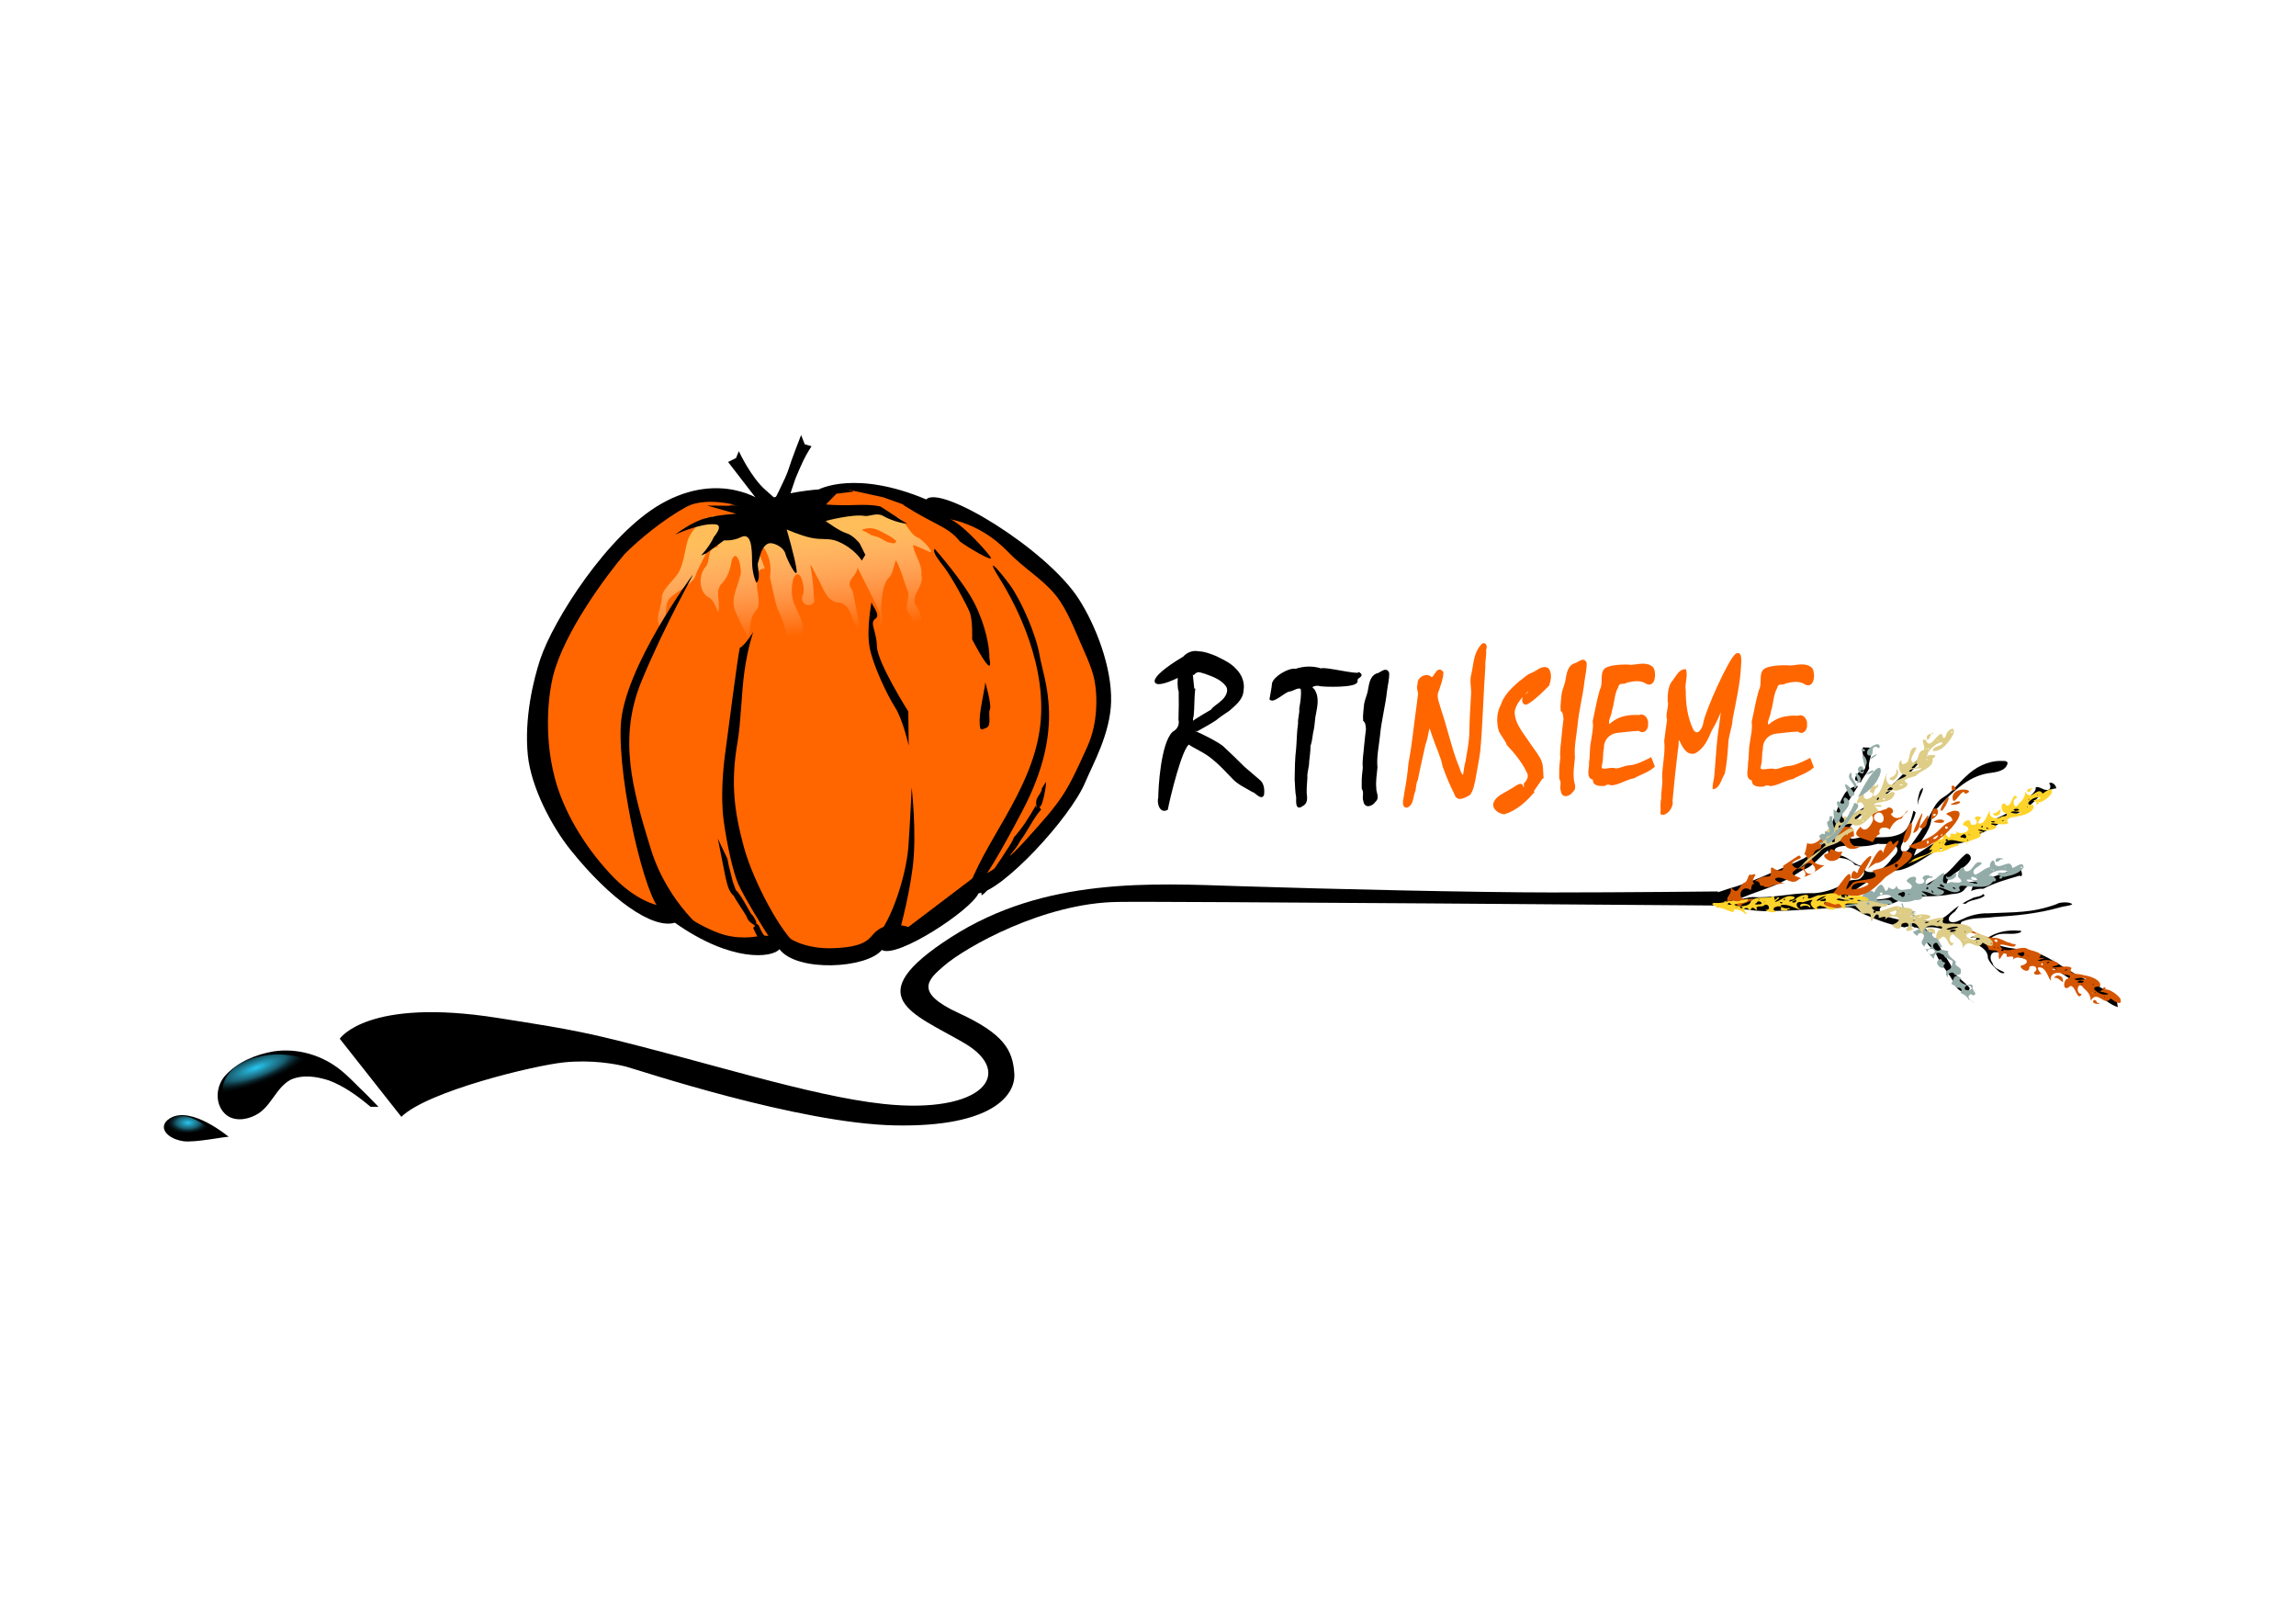 <?xml version="1.0" encoding="UTF-8" standalone="no"?>
<!-- Created with Inkscape (http://www.inkscape.org/) -->
<svg
   xmlns:svg="http://www.w3.org/2000/svg"
   xmlns="http://www.w3.org/2000/svg"
   xmlns:xlink="http://www.w3.org/1999/xlink"
   version="1.0"
   width="1052.362"
   height="744.094"
   id="svg4659">
  <defs
     id="defs4661">
    <linearGradient
       id="linearGradient2799">
      <stop
         style="stop-color:black;stop-opacity:1"
         offset="0"
         id="stop2801" />
      <stop
         style="stop-color:black;stop-opacity:0"
         offset="1"
         id="stop2803" />
    </linearGradient>
    <radialGradient
       cx="373.713"
       cy="342.55"
       r="127.805"
       fx="373.713"
       fy="342.55"
       id="radialGradient2805"
       xlink:href="#linearGradient2799"
       gradientUnits="userSpaceOnUse"
       gradientTransform="matrix(1,0,0,0.839,-11.178,25.024)" />
    <linearGradient
       id="linearGradient2853">
      <stop
         style="stop-color:#ffc661;stop-opacity:1"
         offset="0"
         id="stop2855" />
      <stop
         style="stop-color:white;stop-opacity:0"
         offset="1"
         id="stop2857" />
    </linearGradient>
    <linearGradient
       x1="362.768"
       y1="258.777"
       x2="374.004"
       y2="302.48"
       id="linearGradient2843"
       xlink:href="#linearGradient2853"
       gradientUnits="userSpaceOnUse"
       gradientTransform="matrix(1.034,0.143,0,1.01,-25.637,-85.737)" />
    <linearGradient
       id="linearGradient3002">
      <stop
         style="stop-color:#27c7f0;stop-opacity:1"
         offset="0"
         id="stop3004" />
      <stop
         style="stop-color:#31bbdf;stop-opacity:0.498"
         offset="0.5"
         id="stop3006" />
      <stop
         style="stop-color:black;stop-opacity:0"
         offset="1"
         id="stop3008" />
    </linearGradient>
    <radialGradient
       cx="84.097"
       cy="527.09"
       r="9.584"
       fx="84.097"
       fy="527.09"
       id="radialGradient2977"
       xlink:href="#linearGradient3002"
       gradientUnits="userSpaceOnUse"
       gradientTransform="matrix(1.108,0,0,0.568,-21.303,197.994)" />
    <linearGradient
       id="linearGradient2971">
      <stop
         style="stop-color:#27c7f0;stop-opacity:1"
         offset="0"
         id="stop2973" />
      <stop
         style="stop-color:#31bbdf;stop-opacity:0.498"
         offset="0.5"
         id="stop2979" />
      <stop
         style="stop-color:black;stop-opacity:0"
         offset="1"
         id="stop2975" />
    </linearGradient>
    <radialGradient
       cx="116.448"
       cy="500.443"
       r="26.379"
       fx="116.448"
       fy="500.443"
       id="radialGradient3010"
       xlink:href="#linearGradient2971"
       gradientUnits="userSpaceOnUse"
       gradientTransform="matrix(1.012,-0.369,0.101,0.278,-65.286,376.067)" />
  </defs>
  <g
     id="layer1">
    <g
       transform="translate(14.286,17.143)"
       id="g4728">
      <path
         d="M 372.416,205.158 C 363.176,206.963 355.074,213.081 345.353,212.627 C 337.111,212.55 328.796,214.616 320.994,211.669 C 309.004,208.999 296.221,212.802 287.322,221.033 C 265.679,236.452 250.749,259.896 240.041,283.846 C 229.145,313.435 235.543,348.021 254.385,373.033 C 263.365,386.552 276.528,397.874 292.51,401.598 C 303.926,405.859 313.719,415.316 326.666,414.314 C 335.52,414.089 344.8,412.022 352.666,417.127 C 364.963,421.307 381.077,420.803 390.01,410.252 C 396.468,407.601 405.485,411.013 410.103,404.127 C 418.367,398.452 425.791,391.055 434.541,386.377 C 449.868,381.092 459.083,366.498 469.603,355.033 C 479.849,341.159 488.31,325.053 490.291,307.721 C 491.052,291.082 482.89,275.997 475.916,261.533 C 468.757,248.782 456.033,241.323 445.853,231.283 C 437.665,224.071 427.428,218.968 416.538,217.942 C 402.081,212.953 387.691,206.517 372.416,205.158 z "
         style="opacity:1;fill:#f60;fill-rule:evenodd;stroke:url(#radialGradient2805);stroke-width:0.2;stroke-linecap:butt;stroke-linejoin:miter;stroke-miterlimit:4;stroke-opacity:1;display:inline"
         id="path2788" />
      <path
         d="M 387.84,217.849 C 379.446,216.27 378.272,219.339 373.984,218.505 C 370.873,218.736 367.048,216.613 365.387,217.833 C 361.521,221.719 355.918,215.376 351.182,216.265 C 351.411,217.868 360.235,223.74 353.646,223.139 C 351.346,220.128 348.488,214.68 345.694,220.579 C 343.915,225.345 336.582,222.893 335.398,223.259 C 338.278,224.659 342.025,226.492 344.667,227.271 C 342.575,226.627 340.52,225.851 338.494,224.999 C 344.669,223.572 335.734,222.347 333.195,222.406 C 329.271,222.088 329.635,215.581 324.795,218.224 C 321.306,219.269 318.572,224.404 314.858,220.084 C 312.103,218.531 310.718,219.297 313.593,221.411 C 317.461,224.259 314.974,229.675 314.605,233.555 C 308.951,234.123 312.002,240.01 308.694,243.105 C 306.064,246.745 306.09,253.171 309.729,256.175 C 312.945,257.415 313.813,261.286 314.864,263.382 C 316.25,259.285 313.385,254.839 315.91,251 C 319.063,247.924 320.537,243.933 321.078,239.6 C 323.629,233.128 326.205,244.492 324.926,246.951 C 323.61,252.504 320.122,258.009 323.107,263.805 C 324.923,267.817 326.777,271.894 328.96,275.681 C 329.55,271.21 329.048,265.598 332.863,261.901 C 334.491,257.845 332.145,253.567 332.742,249.361 C 332.208,246.382 332.942,243.496 336.246,243.43 C 335.518,240.383 331.76,234.365 334.77,232.677 C 338.452,236.722 339.443,242.139 338.616,247.399 C 339.818,252.244 340.575,257.256 342.109,262.005 C 344.795,267.006 346.149,272.469 347.155,278.002 C 348.187,284.268 352.446,277.677 352.277,274.457 C 355.527,269.916 352.004,264.96 350.169,260.637 C 348.287,256.745 348.246,252.035 349.356,247.929 C 352.448,241.677 354.959,252.406 353.796,255.281 C 351.779,259.411 356.747,261.929 358.931,258.758 C 358.623,253.921 358.334,249.049 357.562,244.263 C 355.98,237.813 359.586,246.512 360.772,248.2 C 363.16,252.658 364.675,259.071 370.969,259.119 C 375.952,260.636 376.033,266.865 378.33,270.714 C 379.644,275.354 377.416,281.406 381.72,284.857 C 386.198,286.6 380.643,277.898 380.957,275.465 C 379.483,270.922 378.235,260.627 376.353,253.303 C 372.542,248.836 378.746,246.97 378.724,242.904 C 380.643,246.841 387.141,259.389 388.92,263.305 C 389.873,266.333 387.184,270.872 389.041,272.975 C 391.225,268.894 388.964,263.9 389.715,259.434 C 389.943,255.644 390.429,251.494 392.477,248.262 C 395.143,246.199 395.386,241.532 396.369,239.595 C 398.874,244.173 400.011,249.374 401.923,254.214 C 402.675,258.138 399.346,261.986 403.331,265.101 C 403.586,269.214 406.636,273.235 404.294,277.273 C 404.534,281.052 399.668,291.242 407.069,289.144 C 407.039,284.442 404.494,279.396 406.81,274.546 C 409.152,269.637 408.311,263.827 405,259.585 C 403.754,254.751 409.398,251.4 407.999,246.282 C 408.557,241.523 405.134,237.75 404.28,233.246 C 402.99,231.489 409.245,234.787 410.642,235.27 C 415.796,238.235 408.465,229.581 406.049,229.098 C 401.431,226.648 400.569,219.116 394.398,219.576 C 392.035,219.615 390.054,218.392 387.84,217.849 z M 309.572,219.811 C 306.028,222.818 302.973,225.594 301.09,230 C 299.64,234.621 299.336,239.407 297.421,243.867 C 295.842,248.081 289.576,252.03 289.08,256.349 C 289.202,260.856 285.406,266.427 288.407,270.221 C 292.287,268.74 289.881,261.2 292.168,257.644 C 295.052,253.941 304.085,250.549 304.748,245.873 C 306.786,241.235 309.156,236.678 311.892,232.377 C 313.232,228.585 320.634,225.839 319.576,222.167 C 315.639,221.494 310.064,225.568 309.572,219.811 z M 380.707,225.688 C 381.675,225.158 383.821,224.692 386.104,225.082 C 387.988,225.404 390.969,227.248 392.723,228.111 C 394.064,228.77 395.307,229.686 396.352,230.654 C 396.817,231.085 395.923,231.672 395.794,231.745 C 395.231,232.06 393.695,231.518 392.897,231.381 C 391.822,231.197 389.775,229.671 388.619,229.201 C 385.666,227.999 386.056,228.899 383.262,227.021 C 382.406,226.446 381.842,226.433 380.707,225.688 z "
         style="opacity:0.92;fill:url(#linearGradient2843);fill-opacity:1;fill-rule:evenodd;stroke:none;stroke-width:1px;stroke-linecap:butt;stroke-linejoin:miter;stroke-opacity:1;display:inline"
         id="path2828" />
      <path
         d="M 335.422,212.718 C 335.422,212.718 315.94,198.292 288.815,213.702 C 264.116,227.734 239.254,267.202 233.346,284.926 C 230.19,294.392 225.955,311.957 227.633,328.853 C 229.098,343.593 238.567,361.528 247.131,372.232 C 265.511,395.208 284.838,408.736 295.051,405.711 C 320.98,424.091 339.689,421.794 342.971,417.855 C 351.053,428.506 383.014,426.717 389.906,418.183 C 396.719,422.324 430.605,400.131 434.216,392.254 C 445.385,390.95 476.228,357.791 483.121,341.38 C 486.638,333.005 494.646,319.041 494.988,304.301 C 495.358,288.381 487.836,269.286 480.167,257.356 C 465.397,234.38 416.82,204.841 410.256,211.733 C 377.762,198.045 361.023,207.138 361.023,207.138 C 361.023,207.138 345.268,208.123 335.422,212.718 z M 327.623,215.596 C 327.623,215.596 310.455,209.61 300.169,215.214 C 289.883,220.817 278.64,230.113 272.076,236.678 C 263.594,246.613 244.369,272.462 239.254,292.475 C 237.457,299.505 234.662,318.207 239.805,338.616 C 243.838,354.62 253.561,370.487 265.183,383.064 C 277.411,396.42 287.83,397.834 287.83,397.834 L 299.318,402.1 C 299.318,402.1 309.173,408.955 317.953,411.335 C 326.733,413.715 334.437,411.619 334.437,411.619 L 346.253,411.947 C 346.253,411.947 353.402,417.884 367.597,417.392 C 381.465,416.899 383.67,413.588 385.968,410.962 C 392.119,403.932 402.05,407.68 402.05,407.68 L 431.918,385.033 C 431.918,385.033 439.649,385.817 456.142,367.519 C 472.783,349.056 474.236,346.87 484.105,324.991 C 489.215,313.664 488.323,301.645 487.873,297.924 C 487.488,294.745 486.989,290.944 482.792,281.644 C 478.425,271.964 475.117,262.461 469.562,255.599 C 463.532,248.152 455.146,243.466 447.673,235.693 C 433.313,220.759 417.148,220.267 417.148,220.267 L 390.558,210.741 L 372.511,206.81 L 353.146,214.031 L 327.623,215.596 z "
         style="opacity:1;fill:black;fill-rule:evenodd;stroke:none;stroke-width:0.2;stroke-linecap:butt;stroke-linejoin:miter;stroke-miterlimit:4;stroke-opacity:1;display:inline"
         id="path2776" />
      <g
         transform="translate(-21.178,-30.186)"
         style="opacity:1;stroke:black;stroke-opacity:1;display:inline"
         id="g3741">
        <path
           d="M 554.793,348.628 C 557.057,349.567 565.878,353.814 567.776,355.941 C 570.894,358.801 573.905,361.769 576.898,364.759 C 579.28,366.799 581.678,368.807 584.037,370.874 C 585.83,372.319 586.048,375.069 585.767,377.182 C 584.944,379.32 582.492,375.718 581.148,375.558 C 577.823,373.579 574.139,372.008 571.581,368.987 C 570.003,367.51 566.362,363.14 561.485,359.486 C 558.031,356.898 552.975,354.833 551.949,353.681 C 548.475,354.246 542.482,379.456 541.712,383.781 C 538.737,385.429 537.578,380.749 538.279,378.546 C 538.262,374.362 539.411,353.858 544.686,348.779 C 547.037,347.483 548.088,345.33 547.544,342.651 C 547.714,338.405 547.694,334.156 547.637,329.914 C 546.872,327.643 547.22,325.265 547.216,322.915 C 533.581,329.751 531.821,324.831 549.472,314.387 C 551.138,312.492 553.721,311.433 556.231,312.017 C 558.943,312.08 561.529,313.128 564.004,314.113 C 567.239,315.732 570.71,317.22 573.162,320.006 C 575.604,322.436 577.02,325.963 576.371,329.411 C 576.24,333.36 572.767,335.969 570.066,338.369 C 567.916,339.778 565.901,341.153 563.908,342.77 C 561.102,344.648 558.081,346.193 555.17,347.871 M 554.271,328.566 C 553.689,332.759 553.946,336.878 553.512,341.097 C 552.988,342.462 552.968,345.069 554.887,343.101 C 557.35,341.598 559.832,340.009 562.314,338.626 C 563.34,337.044 565.199,336.219 566.532,334.906 C 568.724,333.222 570.932,330.055 569.251,327.3 C 566.954,324.093 563.018,322.667 559.437,321.389 C 556.755,320.65 555.705,319.763 553.608,322.174"
           style="font-size:64px;font-style:normal;font-variant:normal;font-weight:normal;font-stretch:normal;text-align:start;line-height:125%;writing-mode:lr-tb;text-anchor:start;fill:black;fill-opacity:1;stroke:black;stroke-width:1px;stroke-linecap:butt;stroke-linejoin:miter;stroke-opacity:1;font-family:Mistral"
           id="path3711" />
        <path
           d="M 600.767,320.045 C 604.494,318.771 608.63,318.636 612.378,319.869 C 613.781,318.874 628.584,322.782 629.871,321.631 C 631.884,323.118 628.164,323.044 628.665,325.141 C 628.75,327.846 613.393,327.345 611.857,326.986 C 610.467,326.42 606.189,327.266 608.855,329.132 C 611.122,332.302 610.289,336.376 609.61,339.92 C 609.046,342.25 609.083,344.658 608.639,346.998 C 607.946,349.564 607.998,352.27 607.058,354.785 C 607.079,357.18 606.711,359.609 606.447,362.014 C 606.479,364.549 605.411,366.963 605.629,369.419 C 605.492,371.759 605.254,374.103 605.31,376.462 C 605.548,378.629 605.974,381.056 603.526,382.117 C 600.967,384.125 601.547,379.844 601.486,378.385 C 600.927,375.704 601.028,372.892 600.78,370.16 C 600.884,365.461 600.877,360.755 601.474,356.084 C 601.791,352.249 601.765,348.395 602.357,344.584 C 602.152,342.225 603.145,340.033 602.897,337.758 C 603.403,334.748 603.97,331.638 603.57,328.602 C 602.004,327.066 599.661,329.297 597.716,329.502 C 595.782,329.651 590.736,334.749 589.275,333.382 C 589.629,331.012 590.23,328.665 590.417,326.226 C 591.293,323.26 597.158,320.073 599.82,319.969 C 600.136,319.975 600.453,320 600.767,320.045"
           style="font-size:64px;font-style:normal;font-variant:normal;font-weight:normal;font-stretch:normal;text-align:start;line-height:125%;writing-mode:lr-tb;text-anchor:start;fill:black;fill-opacity:1;stroke:black;stroke-width:1px;stroke-linecap:butt;stroke-linejoin:miter;stroke-opacity:1;font-family:Mistral"
           id="path3707" />
        <path
           d="M 631.531,372.043 C 631.457,369.637 631.771,367.228 632.032,364.863 C 631.682,361.581 632.395,358.286 632.61,355.011 C 632.813,352.419 633.201,349.82 633.47,347.254 C 633.34,345.745 633.353,344.139 632.169,343.139 C 631.962,340.907 632.397,338.611 632.547,336.365 C 632.8,333.74 634.179,331.42 634.47,328.803 C 634.943,326.355 635.337,323.34 637.894,322.164 C 639.582,322.054 642.123,318.92 643.107,321.483 C 643.227,324.198 642.468,326.887 642.14,329.575 C 641.404,336.407 639.572,343.069 638.937,349.918 C 638.447,354.847 637.274,359.774 637.741,364.745 C 637.477,367.893 636.881,371.022 637.211,374.194 C 637.039,376.17 638.855,378.512 637.02,380.079 C 635.793,381.968 632.684,383.238 632.277,380.065 C 631.548,378.242 632.761,376.302 631.603,374.545 C 631.455,374.443 631.568,372.731 631.531,372.043"
           style="font-size:64px;font-style:normal;font-variant:normal;font-weight:normal;font-stretch:normal;text-align:start;line-height:125%;writing-mode:lr-tb;text-anchor:start;fill:black;fill-opacity:1;stroke:black;stroke-width:1px;stroke-linecap:butt;stroke-linejoin:miter;stroke-opacity:1;font-family:Mistral"
           id="path3705" />
      </g>
      <g
         transform="translate(-21.178,-30.186)"
         style="opacity:1;fill:#f60;fill-opacity:1;stroke:#f60;stroke-opacity:1;display:inline"
         id="g3746">
        <path
           d="M 657.384,330.896 C 657.209,329.504 656.475,328.1 657.134,326.725 C 656.715,323.693 660.798,321.677 662.78,323.751 C 664.505,324.643 665.652,318.095 667.965,321.238 C 667.96,323.948 666.773,326.699 665.981,329.271 C 664.414,332.166 666.215,335.376 666.899,338.257 C 669.739,346.545 671.514,355.164 674.674,363.347 C 675.625,365.11 675.879,368.349 677.813,368.922 C 678.36,366.664 678.382,364.223 679.117,361.949 C 679.858,357.423 680.814,352.919 680.869,348.312 C 680.845,344.967 681.463,333.681 681.691,330.358 C 681.666,327.547 680.941,324.707 681.789,321.95 C 682.764,317.667 682.761,312.799 685.729,309.294 C 687.047,307.08 688.47,308.885 687.536,310.741 C 687.819,313.331 687.029,315.928 687.205,318.55 C 686.396,328.852 685.909,347.187 684.832,357.467 C 684.245,361.816 683.359,366.109 682.615,370.429 C 682.097,372.684 681.721,375.133 680.295,376.994 C 678.181,378.107 674.962,380.269 673.946,376.741 C 671.877,372.648 670.071,368.398 668.575,364.061 C 667.712,359.494 665.53,355.332 664.092,350.936 C 663.338,349.362 663.049,346.667 661.781,345.865 C 661.084,348.563 660.841,351.369 659.822,353.971 C 658.63,359.419 657.338,364.854 656.285,370.324 C 655.245,372.161 655.648,374.391 654.835,376.326 C 654.03,378.612 654.246,381.788 651.629,382.684 C 649.329,382.558 651.008,378.243 651.033,376.506 C 651.888,372.022 652.546,367.512 652.934,362.963 C 654.656,354.213 655.383,345.301 656.675,336.481 C 656.916,334.62 657.152,332.758 657.384,330.896"
           style="font-size:64px;font-style:normal;font-variant:normal;font-weight:normal;font-stretch:normal;text-align:start;line-height:125%;writing-mode:lr-tb;text-anchor:start;fill:#f60;fill-opacity:1;stroke:#f60;stroke-width:1px;stroke-linecap:butt;stroke-linejoin:miter;stroke-opacity:1;font-family:Mistral"
           id="path3701" />
        <path
           d="M 709.9,375.646 C 706.215,379.959 701.823,384.05 696.272,385.714 C 694.142,385.41 691.159,383.613 691.909,381.095 C 693.118,377.947 696.684,376.931 699.268,375.192 C 700.786,374.648 704.691,370.725 704.632,374.169 C 704.586,375.429 700.723,376.54 702.711,377.091 C 703.962,375.804 706.451,374.408 705.819,372.325 C 707.301,370.794 708.411,368.596 707.02,366.585 C 704.815,361.947 701.485,357.969 698.011,354.239 C 697.127,351.979 695.518,350.197 694.4,348.087 C 693.246,344.286 693.263,339.902 695.207,336.351 C 696.529,331.934 700.093,328.668 703.441,325.705 C 705.42,324.417 706.953,322.515 709.278,321.775 C 711.484,320.937 713.818,318.189 716.286,319.659 C 717.819,321.694 717.27,324.653 716.544,326.91 C 713.693,329.763 710.832,332.712 707.442,334.935 C 704.655,336.928 704.264,332.354 706.564,331.456 C 707.665,331.098 708.933,328.004 706.919,329.481 C 704.357,332.217 701.339,335.079 700.661,338.931 C 700.446,344.239 704.127,348.517 706.919,352.67 C 708.693,355.365 710.758,357.883 712.372,360.67 C 714.003,363.45 713.583,366.766 713.908,369.815"
           style="font-size:64px;font-style:normal;font-variant:normal;font-weight:normal;font-stretch:normal;text-align:start;line-height:125%;writing-mode:lr-tb;text-anchor:start;fill:#f60;fill-opacity:1;stroke:#f60;stroke-width:1px;stroke-linecap:butt;stroke-linejoin:miter;stroke-opacity:1;font-family:Mistral"
           id="path3699" />
        <path
           d="M 763.455,360.715 C 763.911,361.881 764.366,363.047 764.821,364.212 C 762.223,366.575 758.687,367.507 755.691,369.229 C 752.193,369.817 749.087,372.12 745.583,372.455 C 744.461,372.098 743.357,371.892 742.365,372.683 C 740.17,372.9 736.808,372.724 737.634,369.92 C 733.927,369.763 736.025,364.943 735.703,362.502 C 736.268,359.512 735.895,356.251 736.563,353.134 C 736.96,349.949 737.868,346.812 737.393,343.573 C 738.494,338.799 739.253,333.922 740.65,329.232 C 742.419,326.115 740.397,321.323 742.998,319.606 C 745.121,318.121 751.744,317.893 754.594,318.203 C 757.795,318.037 761.653,316.699 764.246,319.172 C 765.633,321.18 765.248,327.798 761.609,325.961 C 758.989,324.103 755.445,324.679 752.51,325.386 C 751.02,326.578 748.83,324.94 748.131,327.802 C 746.265,331.087 746.466,335.041 745.225,338.587 C 745.208,340.776 742.715,343.984 744.546,345.588 C 746.651,343.521 749.234,342.125 752.161,341.573 C 754.251,341.129 756.368,341.158 758.403,341.184 C 760.414,340.266 762.083,342.853 761.773,344.645 C 762.086,346.928 760.284,349.186 758.207,347.481 C 754.811,347.577 751.302,348.127 747.877,348.446 C 744.185,348.921 741.427,352.046 741.563,355.774 C 740.942,358.26 741.385,360.718 740.729,363.243 C 739.332,367.795 744.972,364.633 747.321,365.641 C 749.399,365.803 751.133,364.517 753.138,364.326 C 756.683,364.186 759.933,362.44 763.071,360.95 L 763.455,360.715 L 763.455,360.715 z "
           style="font-size:64px;font-style:normal;font-variant:normal;font-weight:normal;font-stretch:normal;text-align:start;line-height:125%;writing-mode:lr-tb;text-anchor:start;fill:#f60;fill-opacity:1;stroke:#f60;stroke-width:1px;stroke-linecap:butt;stroke-linejoin:miter;stroke-opacity:1;font-family:Mistral"
           id="path3695" />
        <path
           d="M 771.484,342.98 C 770.585,339.998 772.522,336.889 771.752,334.129 C 771.737,331.353 771.853,328.331 773.361,325.904 C 775.081,324.02 776.572,320.123 779.277,320.229 C 780.042,323.225 778.468,326.352 779.049,329.415 C 779.019,335.702 779.871,342.152 782.668,347.836 C 785.316,351.507 787.988,346.543 788.166,343.876 C 789.674,337.61 798.975,316.721 802.511,313.205 C 805.065,311.26 804.485,316.733 804.379,318.308 C 803.973,326.475 802.09,334.449 800.551,342.453 C 800.377,346.539 798.495,350.316 798.509,354.426 C 798.173,358.773 797.856,363.159 796.965,367.413 C 795.636,369.532 794.718,373.716 792.356,374.169 C 792.35,371.947 793.198,369.568 793.246,367.231 C 793.873,360.095 794.143,352.922 795.304,345.842 C 795.873,341.329 796.412,336.81 797.197,332.328 C 795.711,339.435 792.787,344.54 790.989,347.691 C 789.373,351.572 787.479,355.922 783.502,357.883 C 779.982,358.696 778.299,354.753 777.087,352.187 C 775.321,349.918 776.015,355.174 775.51,356.234 C 774.546,364.161 773.709,372.103 772.988,380.056 C 773.688,382.636 770.646,386.568 768.488,385.858 C 768.654,383.599 768.198,381.343 768.814,379.069 C 768.563,375.751 769.71,372.483 769.219,369.171 C 769.303,363.619 770.781,358.122 770.18,352.556 C 770.546,349.355 771.062,346.174 771.484,342.98"
           style="font-size:64px;font-style:normal;font-variant:normal;font-weight:normal;font-stretch:normal;text-align:start;line-height:125%;writing-mode:lr-tb;text-anchor:start;fill:#f60;fill-opacity:1;stroke:#f60;stroke-width:1px;stroke-linecap:butt;stroke-linejoin:miter;stroke-opacity:1;font-family:Mistral"
           id="path3693" />
        <path
           d="M 722.058,367.448 C 721.984,365.042 722.298,362.633 722.559,360.268 C 722.209,356.986 722.922,353.691 723.137,350.415 C 723.34,347.824 723.729,345.225 723.997,342.659 C 723.867,341.149 723.881,339.544 722.696,338.544 C 722.489,336.312 722.924,334.016 723.074,331.77 C 723.327,329.145 724.706,326.825 724.997,324.208 C 725.47,321.76 725.864,318.745 728.421,317.569 C 730.109,317.459 732.65,314.325 733.634,316.888 C 733.754,319.602 732.995,322.292 732.667,324.98 C 731.931,331.812 730.099,338.474 729.464,345.323 C 728.974,350.252 727.802,355.179 728.268,360.15 C 728.004,363.298 727.408,366.427 727.738,369.599 C 727.566,371.575 729.383,373.917 727.547,375.484 C 726.321,377.373 723.211,378.643 722.804,375.47 C 722.075,373.647 723.289,371.707 722.13,369.95 C 721.982,369.848 722.095,368.136 722.058,367.448"
           style="font-size:64px;font-style:normal;font-variant:normal;font-weight:normal;font-stretch:normal;text-align:start;line-height:125%;writing-mode:lr-tb;text-anchor:start;fill:#f60;fill-opacity:1;stroke:#f60;stroke-width:1px;stroke-linecap:butt;stroke-linejoin:miter;stroke-opacity:1;font-family:Mistral"
           id="path3724" />
        <path
           d="M 836.32,361.044 C 836.775,362.209 837.231,363.375 837.686,364.54 C 835.088,366.903 831.551,367.835 828.555,369.557 C 825.057,370.145 821.951,372.448 818.447,372.783 C 817.326,372.427 816.222,372.22 815.229,373.011 C 813.035,373.228 809.673,373.052 810.499,370.248 C 806.792,370.091 808.889,365.271 808.568,362.83 C 809.133,359.84 808.76,356.579 809.428,353.463 C 809.825,350.277 810.733,347.14 810.257,343.902 C 811.358,339.128 812.118,334.251 813.515,329.56 C 815.284,326.443 813.262,321.651 815.863,319.935 C 817.985,318.449 824.608,318.222 827.459,318.531 C 830.66,318.365 834.518,317.027 837.111,319.5 C 838.498,321.508 838.112,328.126 834.473,326.289 C 831.854,324.431 828.31,325.007 825.374,325.714 C 823.884,326.906 821.694,325.268 820.996,328.13 C 819.13,331.415 819.331,335.369 818.09,338.915 C 818.073,341.104 815.58,344.312 817.411,345.916 C 819.516,343.849 822.098,342.453 825.025,341.901 C 827.116,341.457 829.233,341.486 831.267,341.512 C 833.279,340.594 834.948,343.181 834.637,344.973 C 834.95,347.256 833.149,349.514 831.072,347.809 C 827.676,347.905 824.167,348.455 820.742,348.775 C 817.05,349.249 814.291,352.374 814.427,356.102 C 813.807,358.588 814.25,361.047 813.594,363.571 C 812.197,368.124 817.836,364.961 820.186,365.969 C 822.264,366.131 823.998,364.845 826.003,364.654 C 829.548,364.514 832.798,362.768 835.936,361.279 L 836.32,361.044 L 836.32,361.044 z "
           style="font-size:64px;font-style:normal;font-variant:normal;font-weight:normal;font-stretch:normal;text-align:start;line-height:125%;writing-mode:lr-tb;text-anchor:start;fill:#f60;fill-opacity:1;stroke:#f60;stroke-width:1px;stroke-linecap:butt;stroke-linejoin:miter;stroke-opacity:1;font-family:Mistral"
           id="path3729" />
      </g>
      <path
         d="M 90.57,503.848 C 90.57,503.848 73.366,489.381 63.656,495.315 C 57.748,498.925 61.687,504.505 69.564,505.818 C 74.785,506.688 89.586,503.52 90.57,503.848 z "
         style="opacity:1;fill:black;fill-rule:evenodd;stroke:none;stroke-width:1px;stroke-linecap:butt;stroke-linejoin:miter;stroke-opacity:1;display:inline"
         id="path3734" />
      <path
         d="M 159.168,490.063 C 157.965,490.063 156.761,490.063 155.558,490.063 C 149.768,485.218 143.533,480.615 136.403,477.962 C 130.84,476.171 124.479,475.194 118.964,477.65 C 111.998,481.39 109.965,490.332 102.827,493.893 C 98.505,496.204 92.419,496.891 88.683,493.116 C 83.964,488.439 84.726,480.227 89.112,475.588 C 94.78,469.443 102.947,466.092 111.059,464.683 C 122.035,463.015 133.5,466.392 142.053,473.408 C 146.173,476.734 149.689,480.715 153.563,484.312 C 155.453,486.208 157.318,488.128 159.168,490.063 z "
         style="opacity:1;fill:black;fill-rule:evenodd;stroke:none;stroke-width:1px;stroke-linecap:butt;stroke-linejoin:miter;stroke-opacity:1;display:inline"
         id="path3736" />
      <path
         d="M 141.444,458.882 L 169.671,494.658 C 181.815,482.842 230.801,471.066 244.177,469.714 C 256.903,468.427 267.742,470.392 272.732,471.683 C 277.779,472.989 351.669,497.776 396.142,498.597 C 440.616,499.417 451.201,484.648 450.627,474.965 C 449.974,463.964 445.704,456.585 425.026,447.066 C 404.316,437.533 411.241,431.64 418.461,425.404 C 428.127,417.057 464.084,396.521 498.219,396.192 C 513.696,395.808 773.266,397.834 773.266,397.834 L 772.938,398.49 L 773.113,391.378 C 773.113,391.378 730.298,391.842 696.819,391.842 C 663.341,391.842 594.387,390.285 554.016,388.972 C 513.645,387.659 464.74,384.705 421.744,412.275 C 378.747,439.846 404.02,447.066 427.651,460.852 C 451.283,474.637 436.185,493.674 390.563,488.75 C 356.815,485.108 309.457,469.421 262.666,458.216 C 246.201,454.274 229.615,451.842 213.981,449.364 C 153.917,439.846 141.444,458.882 141.444,458.882 z "
         style="opacity:1;fill:black;fill-rule:evenodd;stroke:none;stroke-width:1px;stroke-linecap:butt;stroke-linejoin:miter;stroke-opacity:1;display:inline"
         id="path3739" />
      <path
         d="M 303.175,246.331 C 303.175,246.331 271.564,288.918 270.247,315.26 C 268.93,341.603 281.662,395.605 288.687,399.995 C 295.711,404.386 300.541,404.386 306.248,407.898 C 311.956,411.41 292.199,398.678 283.857,371.458 C 275.515,344.237 268.93,320.968 279.906,294.626 C 290.882,268.283 303.614,246.331 303.175,246.331 z "
         style="opacity:1;fill:black;fill-rule:evenodd;stroke:none;stroke-width:1px;stroke-linecap:butt;stroke-linejoin:miter;stroke-opacity:0.949;display:inline"
         id="path4796" />
      <path
         d="M 319.176,376.507 C 319.462,379.019 320.29,381.493 320.873,383.968 C 321.293,386.275 322.094,388.506 322.942,390.693 C 325.362,393.002 327.762,397.93 329.937,401.57 C 330.851,402.073 334.924,408.68 330.11,405.36 C 329.109,404.669 332.607,405.98 333.429,406.877 C 334.416,409.021 335.241,411.269 337.064,412.502 C 338.966,413.611 338.063,413.045 339.779,414.188 L 338.19,416.477 C 335.136,414.638 339.551,416.939 335.984,415.148 C 333.137,413.59 332.236,410.785 330.899,407.998 C 333.466,406.509 329.107,406.921 327.887,402.78 C 326.521,400.437 322.052,393.915 322.18,393.567 C 319.502,391.229 319.07,388.092 318.185,384.576 C 317.598,381.865 315.327,369.861 314.713,367.167 L 319.176,376.507 z "
         style="opacity:1;fill:black;fill-opacity:1;stroke:none;stroke-width:0.2;stroke-linecap:round;stroke-miterlimit:4;stroke-dasharray:none;stroke-opacity:0.949;display:inline"
         id="path4798" />
      <path
         d="M 351.629,416.479 C 344.205,411.45 331.034,387.024 326.723,371.218 C 322.413,355.413 320.419,342.027 323.771,322.869 C 325.297,314.15 325.551,300.502 326.88,290.851 C 328.472,279.296 331.006,272.425 331.006,272.425 C 331.006,272.425 327.138,278.679 324.799,279.747 C 323.841,283.579 319.048,321.179 318.051,328.442 C 317.202,334.629 315.947,347.989 317.384,358.765 C 318.821,369.542 321.694,382.474 324.089,387.981 C 326.484,393.489 337.26,411.211 338.937,413.126 C 340.613,415.042 351.15,416.958 351.629,416.479 z "
         style="opacity:1;fill:black;fill-rule:evenodd;stroke:none;stroke-width:1px;stroke-linecap:butt;stroke-linejoin:miter;stroke-opacity:1;display:inline"
         id="path4803" />
      <path
         d="M 385.212,258.62 C 385.212,258.62 382.711,271.322 384.316,279.626 C 385.922,287.931 392.237,301.121 395.944,306.983 C 399.651,312.845 402.204,324.569 402.204,324.569 L 402.041,308.937 C 402.041,308.937 387.831,286.465 387.653,279.138 C 387.476,271.81 384.098,268.391 386.913,266.437 C 389.729,264.483 384.923,260.086 385.212,258.62 z "
         style="opacity:1;fill:black;fill-rule:evenodd;stroke:none;stroke-width:1px;stroke-linecap:butt;stroke-linejoin:miter;stroke-opacity:1;display:inline"
         id="path4805" />
      <path
         d="M 385.001,414.454 C 393.306,408.592 401.122,384.655 402.099,370.488 C 403.076,356.322 403.565,343.621 403.565,343.621 C 403.565,343.621 406.007,364.626 404.053,380.259 C 402.099,395.891 397.214,412.5 397.214,412.5 L 385.001,414.454 z "
         style="opacity:1;fill:black;fill-rule:evenodd;stroke:none;stroke-width:1px;stroke-linecap:butt;stroke-linejoin:miter;stroke-opacity:1;display:inline"
         id="path4807" />
      <path
         d="M 414.122,234.358 C 414.122,234.358 427.359,249.34 432.468,259.541 C 437.578,269.742 439.288,279.661 439.204,284.436 C 441.475,295.754 431.282,275.827 431.282,275.827 C 431.282,275.827 431.643,267.22 430.198,263.487 C 428.753,259.754 421.863,247.27 418.741,243.156 C 415.618,239.042 412.961,235.856 414.122,234.358 z "
         style="opacity:1;fill:black;fill-rule:evenodd;stroke:none;stroke-width:0.908px;stroke-linecap:butt;stroke-linejoin:miter;stroke-opacity:1;display:inline"
         id="path4809" />
      <path
         d="M 437.233,295.16 C 437.233,295.16 440.361,306.004 439.422,307.976 C 438.484,309.948 440.361,315.37 437.858,316.355 C 435.356,317.341 434.731,318.327 434.731,312.905 C 434.731,307.483 437.858,295.653 437.233,295.16 z "
         style="opacity:1;fill:black;fill-rule:evenodd;stroke:none;stroke-width:0.804px;stroke-linecap:butt;stroke-linejoin:miter;stroke-opacity:1;display:inline"
         id="path4811" />
      <path
         d="M 428.967,391.983 C 436.294,369.023 457.789,346.552 462.185,317.73 C 466.582,288.908 451.438,260.086 444.111,248.362 C 436.783,236.638 443.134,243.477 448.507,250.804 C 453.881,258.132 460.659,273.89 462.185,283.046 C 464.139,294.77 474.398,316.264 454.369,354.368 C 433.983,393.152 430.921,392.471 428.967,391.983 z "
         style="opacity:1;fill:black;fill-rule:evenodd;stroke:none;stroke-width:1px;stroke-linecap:butt;stroke-linejoin:miter;stroke-opacity:1;display:inline"
         id="path4813" />
      <path
         d="M 435.562,389.81 C 434.764,389.405 438.637,384.423 440.382,382.636 C 441.942,380.111 445.244,375.53 446.121,373.97 C 446.998,372.41 449.454,369.43 450.379,366.673 C 454.33,362.265 457.521,357.226 460.418,352.07 C 462.972,357.269 459.646,352.348 460.927,348.923 C 461.685,347.269 463.268,345.824 463.224,344.144 L 465.178,341.071 C 465.2,343.108 464.325,347.816 463.691,349.771 C 461.893,357.092 458.842,348.171 462.915,353.848 C 459.058,358.173 456.831,363.665 453.3,368.232 C 452.016,370.853 450.67,372.192 448.89,374.547 C 448.742,377.337 450.015,376.3 442.404,384.476 C 440.02,387.329 438.857,391.321 435.562,393.178 L 435.562,389.81 z "
         style="opacity:1;fill:black;fill-opacity:1;stroke:none;stroke-width:0.2;stroke-linecap:round;stroke-miterlimit:4;stroke-dasharray:none;stroke-opacity:0.949;display:inline"
         id="path4815" />
      <path
         d="M 400.252,214.606 C 414.569,223.668 420.309,224.178 425.681,230.991 C 428.24,233.035 442.074,241.416 439.632,237.997 C 437.189,234.577 428.591,225.374 423.822,222.258 C 414.341,216.063 407.497,214.393 407.497,214.393 L 396.237,210.747 L 400.252,214.606 z "
         style="opacity:1;fill:black;fill-opacity:1;fill-rule:evenodd;stroke:none;stroke-width:1px;stroke-linecap:butt;stroke-linejoin:miter;stroke-opacity:1;display:inline"
         id="path4817" />
      <path
         d="M 319.424,194.567 L 323.056,192.778 L 324.359,189.633 C 324.359,189.633 329.91,201.66 336.695,207.52 C 343.479,213.379 347.797,217.697 347.797,217.697 L 338.237,218.931 L 319.424,194.567 z "
         style="opacity:1;fill:black;fill-rule:evenodd;stroke:none;stroke-width:1px;stroke-linecap:butt;stroke-linejoin:miter;stroke-opacity:1;display:inline"
         id="path4821" />
      <path
         d="M 339.162,214.921 C 339.162,214.921 346.017,201.832 347.233,197.626 C 348.265,194.059 352.901,182.219 352.901,182.219 L 354.565,186.454 L 357.683,187.359 C 357.683,187.359 355.458,190.698 353.916,193.936 C 352.374,197.174 350.264,202.277 350.264,202.277 L 347.717,209.84 C 346.289,213.993 353.95,211.244 355.815,212.763 L 338.237,216.463 L 339.162,214.921 z "
         style="opacity:1;fill:black;fill-rule:evenodd;stroke:none;stroke-width:1px;stroke-linecap:butt;stroke-linejoin:miter;stroke-opacity:1;display:inline"
         id="path4823" />
      <path
         d="M 323.175,218.303 C 323.175,218.303 315.935,218.632 309.353,220.278 C 302.772,221.923 295.203,227.847 295.203,227.847 C 295.203,227.847 306.556,222.598 313.368,223.108 C 317.811,223.355 312.973,228.834 312.973,228.834 C 312.973,228.834 315.277,223.898 312.973,228.834 C 310.67,233.77 307.05,237.39 307.05,237.39 L 309.231,236.545 L 317.581,230.479 C 317.581,230.479 321.558,230.893 325.281,229.031 C 330.02,226.662 330.415,233.77 330.415,240.023 C 330.415,246.275 332.39,249.895 332.39,249.895 C 332.39,249.895 334.035,249.237 333.377,244.63 C 332.719,240.023 333.048,241.668 334.035,237.719 C 335.022,233.77 336.997,231.467 339.3,231.796 C 341.604,232.125 345.027,233.968 345.685,236.6 C 346.343,239.233 351.477,249.237 350.818,243.972 C 350.16,238.706 346.277,225.477 346.277,225.477 C 346.277,225.477 352.389,228.201 357.291,229.277 C 362.591,230.44 365.539,229.23 369.642,230.94 C 377.54,234.231 380.7,239.76 380.7,239.76 L 382.345,237.127 L 379.712,231.861 C 379.712,231.861 376.882,228.176 373.591,227.188 C 370.3,226.201 364.114,221.594 364.114,221.594 C 364.114,221.594 376.487,218.303 382.082,219.29 C 384.109,219.648 387.577,217.651 390.353,219.228 C 395.877,222.366 401.498,222.91 401.498,222.91 L 389.322,215.012 C 389.322,215.012 386.36,213.959 377.804,214.288 C 369.247,214.617 364.311,214.025 364.311,214.025 L 369.076,209.112 L 377.145,208.101 L 371.222,206.127 L 319.687,214.486 L 326.137,214.683 L 309.814,214.551 L 323.175,218.303 z "
         style="opacity:1;fill:black;fill-rule:evenodd;stroke:none;stroke-width:1px;stroke-linecap:butt;stroke-linejoin:miter;stroke-opacity:1;display:inline"
         id="path4825" />
      <path
         d="M 82.215,500.396 C 82.215,500.396 70.98,490.745 64.256,495.649 C 60.165,498.633 62.214,500.939 67.669,502.024 C 71.284,502.743 81.533,500.125 82.215,500.396 z "
         style="opacity:1;fill:url(#radialGradient2977);fill-opacity:1;fill-rule:evenodd;stroke:none;stroke-width:0.578px;stroke-linecap:butt;stroke-linejoin:miter;stroke-opacity:1;display:inline"
         id="path2969" />
      <path
         d="M 142.764,478.586 C 141.924,478.586 141.084,478.586 140.244,478.586 C 136.203,476.233 131.851,473.997 126.874,472.708 C 122.991,471.838 120.063,473.379 116.213,474.572 C 111.351,476.389 107.916,481.74 102.935,483.47 C 99.917,484.593 92.667,488.84 90.059,487.006 C 86.765,484.735 86.194,477.741 93.865,471.555 C 97.822,468.57 103.522,466.943 109.184,466.258 C 116.845,465.448 124.848,467.088 130.818,470.496 C 133.693,472.112 136.147,474.046 138.851,475.793 C 140.17,476.714 141.472,477.646 142.764,478.586 z "
         style="opacity:1;fill:url(#radialGradient3010);fill-opacity:1;fill-rule:evenodd;stroke:none;stroke-width:0.582px;stroke-linecap:butt;stroke-linejoin:miter;stroke-opacity:1;display:inline"
         id="path2981" />
      <path
         d="M 839.766,325.333 C 838.741,326.385 839.689,328.192 839.7,329.5 C 840.022,331.35 841.471,333.598 840.367,335.364 C 839.65,336.278 838.366,334.916 838.05,336.216 C 837.315,337.375 835.462,339.007 836.123,340.429 C 836.889,340.791 837.859,341.145 838.552,341.381 C 839.608,339.077 841.448,337.22 842.435,334.926 C 841.64,331.827 844.338,328.631 843.135,325.628 C 842.062,325.248 840.856,325.633 839.766,325.333 z M 868.854,328.625 C 864.338,330.598 860.924,334.235 857.689,337.884 C 851.541,344.378 844.78,350.448 836.922,354.792 C 835.095,356.039 833.262,358.488 830.85,358.008 C 828.838,356.694 830.54,354.217 831.343,352.706 C 833.228,349.432 835.258,346.22 837.337,343.076 C 834.5,343.33 831.873,344.901 830.686,347.518 C 828.461,351.293 827.254,355.6 825.577,359.616 C 825.206,366.355 817.829,370.151 814.118,375.235 C 811.79,376.865 811.685,376.448 809.197,377.845 C 798.796,382.282 788.595,387.222 777.686,390.234 C 774.215,391.41 770.712,392.836 766.397,392.793 C 766.679,394.961 773.301,395.456 772.719,396.898 C 772.29,397.993 774.232,397.391 774.819,397.565 C 783.258,399.46 792.88,400.923 799.185,400.287 C 812.174,400.149 819.628,398.989 832.611,398.615 C 835.872,398.624 838.267,401.295 841.254,402.291 C 846.785,404.786 852.679,406.778 858.658,407.826 C 860.087,407.447 861.905,406.735 863.132,407.881 C 866.159,407.693 867.773,410.826 868.296,413.372 C 868.977,415.324 870.321,417.244 872.398,417.836 C 874.028,424.162 879.355,428.628 881.926,434.529 C 883.096,436.684 886.338,438.843 888.326,436.389 C 889.068,435.396 887.185,434.489 886.739,433.73 C 883.972,431.293 880.789,428.886 879.826,425.11 C 877.77,421.678 875.701,418.285 873.601,414.871 C 871.956,412.364 869.97,410.102 867.792,408.045 C 874.6,406.602 880.595,410.98 886.947,412.289 C 885.815,411.448 886.455,409.777 887.341,409.183 C 885.734,408.865 883.231,406.942 884.858,405.244 C 889.478,403.142 894.86,403.812 899.822,403.087 C 910.018,402.489 920.199,401.437 930.031,398.626 C 931.751,398.09 934.052,398.05 935.496,397.302 C 934.718,395.984 929.425,396.241 928.383,397.193 C 916.671,401.444 909.028,400.778 896.509,401.426 C 893.331,401.298 888.655,402.345 885.788,403.822 C 883.816,404.518 881.326,406.36 879.312,405.08 C 877.901,403.167 880.53,401.585 881.784,400.53 C 882.475,399.717 882.919,398.74 883.633,397.948 C 880.078,400.002 877.535,403.968 873.284,404.621 C 867.871,405.671 862.341,403.499 856.952,404.511 C 853.678,403.639 849.656,403.309 847.412,400.53 C 846.577,398.269 849.589,397.273 851.329,397.434 C 854.248,396.768 856.825,394.91 859.886,394.579 C 866.554,393.103 873.549,394.071 880.209,392.588 C 882.49,392.433 885.233,392.198 886.477,389.962 C 887.505,388.877 888.861,388.126 890.109,387.293 C 889.939,388.619 889.776,389.935 889.168,391.122 C 890.953,390.428 892.872,389.966 894.747,390.148 C 899.962,387.386 905.767,385.758 911.429,384.121 C 912.567,385.145 912.663,383.052 912.25,382.425 C 912.135,381.402 911.386,379.74 910.106,380.872 C 903.552,383.034 897.074,385.937 890.207,386.965 C 886.328,386.794 882.804,389.528 878.94,389.142 C 877.142,388.175 878.35,385.965 879.487,385.029 C 882.314,381.785 887.205,380.572 889.026,376.474 C 889.262,375.076 887.524,373.23 886.346,374.581 C 882.295,377.9 879.645,382.9 874.629,385.029 C 871.767,386.251 868.954,387.75 866.633,389.754 C 862.82,391.422 858.156,390.263 854.786,393.069 C 850.127,395.454 844.595,395.141 839.481,395.213 C 837.024,395.147 834.59,394.575 832.48,393.277 C 839.748,387.902 847.609,382.433 856.831,381.517 C 865.817,379.202 872.311,371.072 881.667,369.764 C 885.853,369.065 890.22,368.032 893.287,364.949 C 898.229,362.678 902.735,359.815 907.43,357.158 C 911.679,355.18 915.733,352.766 918.88,349.285 C 921.362,346.734 924.743,344.451 928.189,344.115 C 928.052,342.647 926.305,340.95 924.885,341.807 C 925.965,342.851 925.642,345.196 923.78,344.87 C 922.047,344.916 920.449,343.149 918.824,343.612 C 918.942,345.988 916.444,347.067 915.193,348.721 C 910.187,353.582 903.835,356.756 897.438,359.321 C 891.167,363.479 884.063,366.377 876.566,367.34 C 871.523,368.948 867.541,372.543 862.946,375.041 C 864.608,369.032 870.193,364.731 870.921,358.457 C 870.412,356.237 872.029,354.486 873.645,353.239 C 880.215,346.32 887.441,338.553 897.372,337.147 C 900.46,336.713 905.024,336.296 905.883,332.64 C 905.792,331.188 903.535,331.696 902.558,331.576 C 896.564,331.616 890.981,334.568 886.761,338.7 C 883.259,341.883 880.526,345.887 876.347,348.305 C 872.56,350.592 871.275,355.012 869.083,358.632 C 866.971,362.774 864.226,366.556 861.512,370.257 C 860.939,371.784 859.191,374.136 857.411,372.897 C 855.973,371.065 858.146,369.123 858.406,367.252 C 859.965,363.183 862.741,359.326 863.756,355.197 C 863.155,354.751 862.716,353.794 862.563,355.098 C 861.561,358.936 860.456,363.841 856.131,365.25 C 849.582,367.925 842.256,365.41 835.51,367.23 C 833.581,367.537 831.33,365.538 832.579,363.598 C 834.898,359.159 839.2,356.256 842.683,352.776 C 849.465,347.624 856.307,342.508 861.951,336.119 C 864.37,333.546 866.683,330.912 869.215,328.45 L 868.9,328.603 L 868.854,328.625 z M 867.158,343.908 C 865.361,344.784 865.239,347.305 864.784,349.027 C 864.668,349.671 864.551,351.898 864.718,351.412 C 864.94,348.768 866.964,346.421 867.158,343.908 z M 846.537,369.495 C 849.35,370.016 853.162,368.723 855.179,371.332 C 856.25,373.92 853.123,375.369 852.105,377.273 C 849.74,380.467 845.631,383.482 841.483,382.283 C 840.127,381.968 839.787,380.292 838.803,379.789 C 835.09,378.728 832.488,375.149 828.476,374.746 C 826.802,374.478 825.754,372.286 827.492,371.332 C 831.405,369.494 835.889,371.184 840.06,370.63 C 842.266,370.577 844.432,370.028 846.537,369.495 z M 823.773,373.652 C 823.37,375.171 824.736,375.992 826.004,375.829 C 829.486,375.937 833.736,376.067 835.893,379.22 C 838.006,379.433 840.929,381.096 839.941,383.617 C 837.308,387.962 835.223,384.564 831.4,387.563 C 826.733,390.459 820.355,392.487 815.023,392.181 C 806.288,392.204 797.768,394.571 789.053,393.954 C 786.288,394.02 780.213,396.442 777.773,394.699 C 776.638,392.917 782.43,394.581 783.865,394.363 C 794.548,389.881 799.514,389.708 812.201,381.39 C 816.483,380.324 820.186,374.844 823.641,372.547 C 823.685,372.915 823.729,373.283 823.773,373.652 z M 894.736,392.577 C 893.344,394.077 890.969,393.592 889.321,394.732 C 887.857,395.344 886.479,396.123 885.131,396.952 C 885.897,396.671 886.604,397.495 887.155,396.58 C 889.595,394.929 893.223,395.188 895.349,393.321 C 895.216,393.027 894.972,392.732 894.736,392.577 z M 907.885,409.292 C 903.136,409.415 898.46,410.963 894.802,414.083 C 894.164,411.253 890.547,411.667 888.763,412.453 C 890.073,412.625 893.078,411.985 890.853,413.788 C 890.252,414.274 889.574,414.711 890.773,415.035 C 893.473,416.464 897.016,418.376 896.858,421.916 C 897.85,424.423 900.05,426.355 901.978,428.14 C 902.531,428.663 904.175,429.26 904.439,428.491 C 902.489,427.32 899.48,426.751 898.959,424.137 C 897.698,422.68 897.578,419.598 899.943,419.247 C 905.788,418.891 910.986,422.342 916.787,422.563 C 923.818,423.472 929.409,428.343 935.27,431.899 C 939.736,434.79 944.739,436.689 948.897,440.044 C 951.23,441.583 954.04,443.764 956.434,444.353 C 956.055,443.017 956.068,441.574 955.778,440.272 C 949.31,434.913 941.202,431.993 934.092,427.527 C 927.712,423.97 921.697,419.161 914.186,418.383 C 909.026,417.395 903.291,417.414 898.751,414.543 C 897.594,413.586 898.64,412.126 899.801,411.819 C 903.487,409.671 908.082,411.722 911.845,410.101 C 912.445,409.522 911.78,409.169 911.079,409.39 C 910.018,409.302 908.951,409.228 907.885,409.292 z "
         style="opacity:1;fill:black;fill-opacity:1;stroke:black;stroke-width:0.204;stroke-linecap:round;stroke-miterlimit:4;stroke-opacity:0.106;display:inline"
         id="path3660" />
      <path
         d="M 779.073,390.149 C 779.351,392.814 776.88,393.61 777.475,396.019 C 776.833,398.393 771.886,397.272 772.742,398.691 C 775.114,398.247 777.659,399.098 777.922,396.197 C 780.792,393.432 781.666,400.37 784.266,397.248 C 787.358,396.042 792.693,393.95 786.304,394.969 C 781.731,395.483 783.219,388.797 787.092,390.151 C 789.526,392.152 787.325,387.816 789.961,387.892 C 786.972,386.162 793.297,382.357 788.216,383.813 C 786.947,382.668 786.929,387.018 785.253,387.333 C 782.668,388.49 782.515,393.583 779.285,389.712 C 779.226,389.89 778.627,389.785 779.073,390.149 z M 797.448,381.491 C 797.459,387.257 796.148,382.121 789.922,386.709 C 793.311,386.327 791.521,389.174 793.49,388.764 C 794.652,388.521 793.175,389.789 797.053,389.293 C 798.556,387.997 802.503,387.837 803.924,387.53 C 800.43,387.613 797.252,385.21 801.1,385.038 C 804.571,385.191 807.322,388.836 810.366,385.678 C 813.684,385.184 804.073,384.294 808.504,381.664 C 810.463,378.963 814.925,382.809 812.588,384.767 C 816.131,383.601 819.024,381.442 821.951,379.339 C 818.399,379.6 814.008,376.87 817.173,373.828 C 817.658,371.289 820.956,372.937 820.414,370.002 C 822.424,369.534 821.815,365.378 825.062,367.222 C 827.858,367.408 829.437,368.134 830.983,369.623 C 832.574,373.159 837.567,371.84 838.517,370.525 C 835.372,372.292 830.909,366.813 835.539,366.041 C 835.234,360.936 834.417,362.235 831.08,361.634 C 827.739,361.379 827.226,366.732 823.758,364.578 C 820.654,366.334 818.188,370.749 814.006,369.264 C 813.696,370.889 813.282,373.686 812.659,374.157 C 817.458,377.455 809.551,383.572 807.13,379.118 C 806.858,376.543 813.487,376.736 810.234,374.873 C 807.921,376.237 804.941,378.431 802.977,379.639 C 803.75,382.86 799.717,381.954 798.018,380.318 L 797.353,380.801 L 797.448,381.491 z M 823.95,364.545 C 823.983,364.446 823.878,364.538 823.95,364.545 z M 813.22,379.285 C 815.618,375.902 820.423,382.649 815.813,383.184 C 813.549,383.86 811.951,380.97 813.22,379.285 z M 821.755,375.201 C 823.848,378.661 827.697,377.515 829.351,375.427 C 829.349,373.805 831.36,372.721 828.685,373.31 C 826.334,373.216 824.596,370.276 824.058,373.621 C 823.245,374.447 821.984,373.596 821.755,375.201 z M 838.717,358.988 C 839.045,359.546 838.771,358.532 838.717,358.988 z M 838.158,362.045 C 833.317,366.824 840.154,366.842 843.956,368.78 C 844.951,367.799 845.477,365.652 847.314,365.127 C 845.96,361.215 851.129,361.731 851.846,363.093 C 852.852,360.678 854.687,358.573 857.428,357.91 C 857.901,355.988 862.293,353.106 859.37,354.847 C 858.132,357.377 854.566,359.323 852.341,355.891 C 855.138,354.604 851.785,351.516 850.331,353.62 C 848.529,353.867 846.934,355.346 845.027,354.215 C 841.735,355.312 845.151,356.999 843.972,359.271 C 843.072,361.377 840.638,365.006 838.352,361.631 L 838.158,362.045 z M 845.107,356.117 C 849.485,352.127 851.074,362.692 845.565,359.209 C 844.505,358.393 844.385,357.016 845.107,356.117 z "
         style="opacity:1;fill:#d45500;fill-opacity:1;display:inline"
         id="path3568" />
      <path
         d="M 861.746,377.616 C 863.884,374.934 871.137,374.982 871.246,372.127 C 867.901,373.449 872.621,369.749 872.427,368.084 C 874.162,367.4 876.946,368.482 876.431,365.294 C 876.761,360.969 878.132,368.932 879.779,365.826 C 878.801,363.444 883.624,366.738 882.177,363.571 C 883.942,366.148 890.977,363.354 886.452,361.273 C 883.077,361.183 889.084,356.148 889.006,360.574 C 891.473,361.717 892.919,359.287 890.824,358.054 C 890.982,355.983 894.363,357.665 893.46,357.499 C 895.988,355.236 889.66,361.508 894.041,360.06 C 896.07,359.18 897.127,354.411 897.751,354.453 C 897.025,358.138 901.405,358.551 903.309,357.014 C 905.606,357.051 906.64,356.059 903.903,354.971 C 902.43,353.019 903.056,349.345 905.637,352.105 C 907.962,352.103 908.357,345.03 910.323,348.466 C 907.243,348.789 909.075,354.763 910.842,351.352 C 912.731,349.571 913.981,348.101 913.958,345.568 C 916.712,350.673 919.61,342.632 922.028,346.58 C 923.153,345.727 927.082,342.545 926.008,346.535 C 924.69,348.499 920.143,352.426 917.719,349.592 C 919.285,349.441 923.343,348.089 919.25,348.255 C 916.881,348.633 912.722,351.882 917.702,351.818 C 918.64,354.453 914.214,356.393 911.113,356.811 C 909.033,357.71 904.309,356.896 906.167,359.981 C 904.723,361.728 896.951,359.217 898.579,360.722 C 904.613,361.637 896.659,364.53 893.867,363.074 C 888.837,362.871 898.558,364.837 893.842,364.411 C 891.863,364.479 889.31,363.524 892.691,364.189 C 895.892,367.172 889.109,367.303 887.566,368.772 C 883.965,369.47 878.552,365.519 876.908,370.002 C 877.987,371.297 883.436,367.741 883.38,370.452 C 879.767,370.568 877.733,373.469 874.06,373.292 C 869.306,373.631 866.205,376.7 861.91,377.888 C 859.675,378.816 859.644,378.634 861.746,377.616 z M 875.743,372.478 C 876.877,369.883 872.865,372.802 875.743,372.478 z M 874.804,369.299 C 875.916,368.937 873.618,368.909 874.804,369.299 z M 876.451,368.86 C 877.179,367.918 874.819,370.054 876.451,368.86 z M 878.168,368.387 C 879.494,366.76 876.064,367.591 878.168,368.387 z M 877.433,365.078 C 878.383,364.286 876.327,364.746 877.433,365.078 z M 885.314,366.633 C 888.158,368.307 886.747,363.363 884.736,365.806 C 883.725,366.27 884.458,366.865 885.314,366.633 z M 887.829,367.857 C 887.119,366.897 887.58,368.884 887.829,367.857 z M 888.416,365.543 C 890.103,365.531 886.156,365.138 888.416,365.543 z M 894.582,361.638 C 893.421,360.014 893.618,363.265 894.582,361.638 z M 896.396,362.604 C 898.774,363.185 894.885,361.112 896.396,362.604 z M 899.304,359.789 C 902.352,359.251 896.052,358.819 899.18,359.796 L 899.304,359.789 z M 904.775,359.349 C 902.628,358.045 903.168,359.582 904.775,359.349 z M 907.252,355.091 C 909.715,356.421 914.982,355.022 909.759,354.758 C 908.858,354.612 907.896,354.611 907.252,355.091 z M 910.169,354.442 C 913.696,353.486 906.308,352.892 909.353,354.468 L 910.169,354.442 L 910.169,354.442 z M 910.497,352.94 C 911.282,352.067 909.079,353.765 910.497,352.94 z M 915.132,352.686 C 914.479,351.849 914.915,353.517 915.132,352.686 z M 914.875,348.957 C 915.437,347.963 913.456,350.26 914.875,348.957 z M 915.775,349.053 C 914.76,348.658 916.206,349.953 915.775,349.053 z M 919.7,347.181 C 919.282,346.079 919.695,348.422 919.7,347.181 z M 869.477,370.101 C 869.749,369.008 869.722,371.235 869.477,370.101 z M 870.316,367.945 C 870.908,366.928 870.342,368.729 870.316,367.945 z M 880.638,370.909 C 881.736,370.101 880.956,372.099 880.638,370.909 z M 878.306,362.582 C 877.572,361.11 879.593,363.221 878.306,362.582 z M 887.03,369.655 C 887.369,368.608 887.782,370.371 887.03,369.655 z M 891.389,362.609 C 891.798,361.462 892.269,363.497 891.389,362.609 z M 893.029,362.758 C 894.752,362.205 892.372,363.503 893.029,362.758 z M 899.036,355.618 C 901.286,356.254 903.471,351.344 902.427,355.621 C 901.868,356.627 899.812,357.395 899.036,355.618 z M 903.9,357.929 C 904.309,356.782 904.781,358.817 903.9,357.929 z M 915.235,345.901 C 913.368,343.725 919.867,343.934 916.635,344.66 C 916.349,345.169 916.094,346.03 915.235,345.901 z M 919.009,350.632 C 921.447,350.387 918.903,352.744 919.009,350.632 z "
         style="opacity:1;fill:#ffd42a;fill-opacity:1;display:inline"
         id="path3566" />
      <path
         d="M 863.345,400.485 C 861.542,400.531 860.917,399.265 859.299,399.479 C 857.663,399.075 858.258,396.636 857.322,397.015 C 857.704,398.219 857.212,399.464 859.193,399.697 C 861.171,401.231 856.482,401.427 858.693,402.839 C 859.618,404.43 861.222,407.175 860.312,403.939 C 859.807,401.63 864.405,402.609 863.615,404.502 C 862.337,405.651 865.211,404.7 865.249,406.018 C 866.324,404.581 869.126,407.882 867.964,405.286 C 868.699,404.69 865.74,404.529 865.469,403.679 C 864.595,402.343 861.127,402.089 863.65,400.606 C 863.527,400.57 863.578,400.274 863.345,400.485 z M 860.566,405.878 C 860.597,406.665 861.962,408.315 862.154,407.066 C 861.67,406.025 863.555,404.887 860.868,405.823 L 860.566,405.878 z M 868.575,408.161 C 869.259,407.933 867.891,407.162 868.575,408.161 z M 870.976,409.974 C 869.705,410.2 867.323,409.096 868.48,408.245 C 865.982,407.711 864.359,409.14 863.563,409.472 C 861.152,409.873 864.264,411.289 864.521,412.011 C 864.346,410.258 867.319,409.764 867.567,411.697 C 867.58,413.431 865.194,414.682 867.445,416.317 C 867.893,417.996 868.173,413.213 870.112,415.524 C 872.015,416.6 869.55,418.701 868.14,417.462 C 869.052,419.277 870.619,420.802 872.148,422.341 C 871.85,420.553 873.558,418.449 875.734,420.14 C 877.477,420.472 876.468,422.066 878.446,421.897 C 878.832,422.92 881.638,422.76 880.493,424.322 C 880.461,425.717 880.021,426.482 879.061,427.205 C 876.71,427.879 877.776,430.426 878.703,430.948 C 877.395,429.311 880.97,427.266 881.652,429.612 C 885.113,429.637 884.202,429.183 884.497,427.532 C 884.557,425.867 880.9,425.423 882.247,423.761 C 880.948,422.145 877.862,420.756 878.73,418.712 C 877.615,418.501 875.699,418.196 875.358,417.867 C 873.277,420.157 869.971,415.965 872.918,414.907 C 874.66,414.86 874.753,418.175 875.91,416.61 C 874.904,415.404 874.374,413.701 873.486,412.675 C 871.321,412.95 870.739,411.094 871.794,410.3 L 871.442,409.95 L 870.976,409.974 z M 882.276,423.859 C 882.345,423.879 882.278,423.823 882.276,423.859 z M 871.889,417.969 C 874.271,419.289 869.845,421.461 869.325,419.133 C 868.789,417.975 870.7,417.275 871.889,417.969 z M 874.956,422.388 C 872.673,423.316 873.583,425.283 875.059,426.185 C 876.162,426.241 876.967,427.286 876.476,425.925 C 876.46,424.751 878.401,423.983 876.108,423.597 C 875.519,423.161 876.054,422.558 874.956,422.388 z M 886.555,431.45 C 886.187,431.595 886.867,431.493 886.555,431.45 z M 884.457,431.063 C 881.044,428.472 881.263,431.896 880.073,433.733 C 880.774,434.266 882.252,434.604 882.672,435.543 C 885.286,435.001 885.11,437.573 884.208,437.884 C 885.885,438.472 887.378,439.465 887.922,440.861 C 889.245,441.165 891.354,443.466 890.07,441.941 C 888.308,441.232 886.864,439.378 889.122,438.383 C 890.092,439.829 892.079,438.257 890.599,437.455 C 890.37,436.544 889.31,435.693 890.015,434.777 C 889.157,433.09 888.126,434.742 886.54,434.073 C 885.078,433.549 882.528,432.203 884.745,431.175 L 884.457,431.063 z M 888.724,434.751 C 891.586,437.083 884.455,437.511 886.636,434.873 C 887.156,434.37 888.088,434.358 888.724,434.751 z M 871.21,425.618 C 871.443,425.859 871.404,425.166 871.21,425.618 z "
         style="opacity:1;fill:#93aca7;fill-opacity:1;display:inline"
         id="path3712" />
      <path
         d="M 811.572,379.464 C 814.562,375.573 819.049,373.594 822.473,370.232 C 822.259,367.337 818.115,372.879 820.818,369.4 C 822.134,367.704 822.804,362.352 823.937,362.584 C 826.23,365.092 827.938,359.434 827.253,357.478 C 828.812,353.83 827.705,362.502 830.966,359.201 C 830.981,357.515 829.937,356.364 832.234,357.366 C 834.705,358.229 832.11,351.983 834.587,355.8 C 836.076,356.678 836.973,353.456 838.997,354.026 C 841.565,353.289 838.783,348.666 836.966,351.332 C 836.04,349.543 840.254,344.884 839.988,347.051 C 839.512,351.608 847.438,346.922 842.749,345.766 C 842.508,344.116 845.762,341.189 845.813,344.215 C 845.186,342.724 847.198,341.205 846.461,343.51 C 844.357,344.009 843.283,349.857 846.342,346.774 C 848.787,344.514 849.402,338.241 850.754,337.084 C 848.89,340.171 852.269,345.199 854.576,340.908 C 855.812,339.945 862.002,338.116 858.193,337.805 C 855.662,337.173 855.4,331.607 857.236,331.31 C 857.132,333.747 858.344,332.969 858.98,332.675 C 861.77,332.329 859.953,324.732 864.074,325.417 C 864.102,327.078 859.874,331.155 862.813,332.441 C 865.579,331.64 864.197,327.082 867.394,326.596 C 868.702,325.136 865.195,320.938 868.44,321.945 C 870.109,326.769 873.064,319.71 875.433,319.113 C 876.225,319.061 876.02,322.691 877.57,320.192 C 877.725,317.602 882.46,314.661 881.032,319.25 C 879.276,322.791 875.678,327.351 871.762,327.044 C 870.75,324.807 877.505,324.507 875.633,322.999 C 872.628,323.431 868.797,327.517 868.826,329.531 C 870.145,328.195 875.082,328.694 871.497,330.462 C 872.228,334.827 866.187,335.638 863.961,338.328 C 862.651,339.036 857.47,339.785 859.056,341.157 C 862.39,342.83 856.21,345.325 854.416,345.164 C 853.158,344.521 847.762,346.577 851.102,346.706 C 852.344,345.522 855.262,345.206 853.656,347.734 C 851.838,351.19 845.451,349.845 844.352,351.731 C 845.34,351.928 849.659,351.252 847.524,352.754 C 846.241,351.871 841.915,353.715 842.533,353.14 C 844.129,350.829 848.921,354.902 844.969,355.402 C 842.062,357.594 839.603,361.939 835.538,361.069 C 832.388,358.406 827.218,363.972 827.65,365.75 C 830.163,365.357 833.83,360.448 835.595,363.381 C 833.475,364.927 830.42,364.99 829.314,367.993 C 826.502,370.568 822.086,370.059 819.689,373.331 C 816.563,376.288 813.102,378.796 809.663,381.308 C 810.204,380.587 810.929,380.07 811.572,379.464 z M 826.712,368.547 C 826.557,367.66 826.671,366.993 827.228,367.067 C 825.784,366.318 824.232,369.741 826.712,368.547 z M 825.596,364.645 C 826.658,363.742 824.373,364.469 825.596,364.645 z M 827.382,363.578 C 828.464,361.977 825.696,365.297 827.382,363.578 z M 829.244,362.445 C 830.36,359.366 826.831,362.168 829.244,362.445 z M 828.346,358.311 C 829.138,356.724 827.145,358.367 828.346,358.311 z M 836.999,358.014 C 839.586,359.696 839.795,353.753 837.045,356.615 C 835.979,357.065 834.944,358.783 836.999,358.014 z M 839.781,358.877 C 838.981,357.867 839.385,360.267 839.781,358.877 z M 840.356,355.659 C 842.363,355.212 838.033,355.683 840.356,355.659 z M 846.979,348.689 C 845.884,346.654 845.349,351.296 846.979,348.689 z M 848.988,349.421 C 851.731,349.146 847.175,348.177 848.988,349.421 z M 852.083,344.854 C 855.289,344.953 851.412,342.113 850.78,344.844 C 851.036,345.309 851.78,345.014 852.083,344.854 z M 858.046,342.649 C 856.124,341.737 855.661,343.289 858.046,342.649 z M 860.629,336.312 C 862.263,336.906 866.697,335.578 866.373,334.763 C 864.49,335.394 862.128,334.593 860.629,336.312 z M 863.797,334.593 C 866.754,334.209 863.925,331.488 862.727,333.88 C 860.825,335.036 862.953,335.073 863.797,334.593 z M 864.113,332.519 C 865.036,331.041 862.656,333.872 864.113,332.519 z M 869.167,330.808 C 868.375,329.943 868.852,331.974 869.167,330.808 z M 868.78,325.978 C 869.634,324.267 867.126,328.021 868.78,325.978 z M 869.766,325.838 C 868.542,325.61 870.208,327.108 869.766,325.838 z M 873.999,322.21 C 873.474,320.78 874.028,323.833 873.999,322.21 z M 880.268,318.76 C 881.767,316.797 878.957,318.68 880.268,318.76 z M 819.8,367.282 C 820.154,365.695 820.102,368.796 819.8,367.282 z M 832.015,365.028 C 833.581,363.697 832.267,366.644 832.015,365.028 z M 829.228,354.768 C 828.565,353.169 830.546,355.173 829.228,354.768 z M 843.519,350.915 C 844.195,349.354 844.43,351.797 843.519,350.915 z M 845.315,350.625 C 847.328,349.62 844.346,351.778 845.315,350.625 z M 851.671,339.447 C 853.873,338.661 855.204,337.816 854.847,335.322 C 857.694,336.352 853.388,343 851.671,339.447 L 851.671,339.447 z M 857.05,341.042 C 857.726,339.48 857.962,341.923 857.05,341.042 z M 869.085,321.853 C 867.49,318.585 873.107,318.866 871.964,319.35 C 870.912,316.6 870.458,322.196 869.085,321.853 z "
         style="opacity:1;fill:#decd87;fill-opacity:1;display:inline"
         id="path3718" />
      <path
         d="M 824.914,399.104 C 829.131,397.227 834.124,397.729 838.575,396.523 C 839.059,394.372 834.242,396.105 837.839,394.765 C 839.915,393.343 841.7,389.003 844.689,391.836 C 850.043,382.295 848.78,395.625 851.426,389.438 C 853.288,391.083 854.425,390.193 854.984,388.729 C 855.934,391.997 859.169,390.166 861.395,390.215 C 863.453,388.278 859.537,387.335 859.617,386.43 C 860.522,384.567 865.279,383.381 863.621,386.791 C 864.668,389.116 869.688,387.499 866.867,385.357 C 866.995,383.62 871.308,383.223 870.295,385.543 C 870.227,383.266 873.082,385.122 870.288,385.199 C 867.869,385.093 867.375,389.863 870.357,387.853 C 883.762,375.482 870.495,390.809 880.042,387.055 C 881.967,387.426 887.135,387.902 883.372,384.979 C 882.445,382.918 885.17,377.833 886.368,381.998 C 890.119,383.278 890.569,376.125 894.091,378.383 C 893.474,380.005 888.606,380.976 890.825,383.719 C 893.274,383.181 895.024,380.726 897.779,380.237 C 897.426,378.182 899.721,375.218 900.116,379.031 C 902.521,381.753 907.207,375.688 908.059,380.61 C 909.62,380.4 913.116,376.994 913.214,380.405 C 911.457,382.969 908.135,383.96 905.131,384.539 C 903.421,385.385 899.1,382.667 902.895,382.73 C 904.435,383.25 907.74,382.235 904.354,381.677 C 901.693,381.585 898.816,382.173 897.237,384.287 C 899.226,383.452 902.454,386.831 899.144,386.817 C 897.067,390.25 892.341,389.045 888.775,389.154 C 887.181,389.184 882.186,387.487 884.158,390.886 C 881.021,393.568 877.053,389.121 873.562,389.485 C 874.102,390.673 878.509,390.715 876.038,392.629 C 872.886,394.541 869.659,391.01 866.402,391.375 C 867.056,391.927 870.857,394.106 867.828,393.397 C 866.55,392.674 861.895,390.908 865.9,392.163 C 868.402,394.448 865.561,395.617 863.661,395.263 C 860.085,396.624 854.958,397.056 852.042,393.212 C 850.082,392.337 844.724,393.376 846.071,395.437 C 848.412,395.745 852.112,393.864 853.336,397.135 C 845.087,397.349 836.961,397.497 828.758,398.981 C 827.222,399.132 822.524,399.941 823.029,399.532 C 823.643,399.347 824.289,399.258 824.914,399.104 z M 847.872,393.128 C 850.284,391.391 845.826,391.52 847.872,393.128 z M 856.746,393.157 C 858.679,395.95 860.233,390.172 856.949,391.929 C 855.951,391.942 854.822,393.024 856.746,393.157 z M 860.761,392.788 C 862.679,393.372 858.441,391.603 860.761,392.788 z M 869.599,390.032 C 869.07,387.817 867.733,391.636 869.599,390.032 z M 871.155,391.68 C 873.416,393.483 870.206,389.136 871.155,391.68 z M 875.803,389.249 C 879.156,390.423 873.678,386.27 875.098,389.113 C 875.333,389.159 875.568,389.204 875.803,389.249 z M 882.152,390.32 C 881.011,388.445 879.725,390.021 882.152,390.32 z M 887.029,386.088 C 887.793,387.736 894.836,388.574 890.917,386.854 C 889.697,386.261 888.282,385.582 887.029,386.088 z M 890.618,386.178 C 894.601,386.607 888.301,382.977 889.252,385.752 C 889.666,386.035 890.153,386.123 890.618,386.178 z M 891.727,384.527 C 893.35,383.784 889.583,385.026 891.727,384.527 z M 898.598,381.164 C 899.688,380.223 896.697,382.058 898.598,381.164 z M 899.56,381.537 C 898.588,380.805 899.642,382.705 899.56,381.537 z M 904.882,380.497 C 905.017,379.137 904.229,381.889 904.882,380.497 z M 912.003,380.635 C 913.956,380.439 911.278,379.465 912.003,380.635 z M 837.286,392.606 C 838.169,391.522 836.954,393.876 837.286,392.606 z M 839.289,390.343 C 840.505,389.381 838.736,391.305 839.289,390.343 z M 849.397,396.774 C 851.035,396.144 849.177,398.276 849.397,396.774 z M 857.18,397.165 C 858.157,395.987 857.657,398.243 857.18,397.165 z M 865.54,390.237 C 866.385,389.104 866.155,391.404 865.54,390.237 z M 867.305,390.885 C 869.496,390.78 866.245,391.547 867.305,390.885 z M 873.246,393.558 C 875.478,392.55 871.912,394.544 873.246,393.558 z M 877.56,384.324 C 879.586,386.373 883.505,380.558 882.124,384.537 C 881.289,385.947 877.741,387.235 877.56,384.324 z M 881.872,388.417 C 882.717,387.285 882.487,389.584 881.872,388.417 z M 900.509,377.718 C 899.338,374.74 906.67,376.735 902.695,376.672 C 902.113,377.187 901.477,378.093 900.509,377.718 z M 902.405,384.307 C 905.501,384.786 901.064,386.838 902.405,384.307 z "
         style="opacity:1;fill:#93aca7;fill-opacity:1;display:inline"
         id="path3720" />
      <path
         d="M 819.701,398.602 C 825.719,395.403 834.296,377.364 833.916,385.481 C 831.508,390.25 830.79,392.549 834.957,387.398 C 838.045,385.425 849.512,386.651 843.852,381.844 C 849.455,380.375 857.484,379.024 857.841,372.822 C 869.471,373.629 853.662,382.121 849.911,384.827 C 844.549,390.421 839.586,395.313 831.028,392.698 C 825.114,393.763 826.991,398.197 832.1,395.327 C 832.182,402.028 821.504,396.992 819.701,398.602 z M 829.781,398.763 C 830.534,397.795 826.269,399.631 829.781,398.763 z M 834.505,390.474 C 839.414,390.346 846.999,386.631 837.724,387.468 C 836.277,387.627 833.962,388.601 834.505,390.474 z M 855.664,379.096 C 852.962,377.356 854.796,382.745 855.664,379.096 z M 834.064,385.104 C 835.093,379.262 836.63,383.646 837.1,382.822 C 837.744,378.594 847.057,370.166 841.831,379.009 C 840.059,381.826 838.538,387.332 834.064,385.104 z M 841.854,381.041 C 844.369,376.427 847.649,369.368 848.787,373.75 C 850.275,368.514 852.845,366.622 853.246,369.971 C 860.825,362.777 850.651,378.793 845.473,378.369 C 844.199,379.162 842.956,380.018 841.854,381.041 z M 845.282,388.647 C 846.865,388.186 844.06,390.24 845.282,388.647 z M 857.934,368.049 C 858.628,364.075 863.377,354.584 861.651,364.103 C 861.845,365.17 858.735,371.311 857.934,368.049 z M 860.518,370.558 C 863.957,369.227 869.305,367.326 872.075,365.326 C 875.411,362.917 876.16,360.4 880.547,359.016 C 880.68,355.446 874.132,356.703 880.847,354.476 C 889.949,353.201 876.147,367.85 871.247,369.383 C 868.375,371.972 863.83,372.864 860.518,370.558 z M 869.796,368.8 C 868.682,366.185 868.581,371.485 869.796,368.8 z M 872.861,367.25 C 875.638,364.643 872.978,365.937 871.962,366.816 C 871.386,367.314 871.85,367.424 872.861,367.25 z M 875.873,365.532 C 876.3,363.592 874.261,367.143 875.873,365.532 z M 876.446,365.949 C 875.187,365.399 876.65,367.387 876.446,365.949 z M 878.557,361.886 C 876.989,361.054 877.04,362.178 877.517,362.567 C 877.935,362.907 878.714,362.526 878.557,361.886 z M 862.553,364.547 C 863.684,360.895 869.015,349.786 865.852,359.421 C 865.546,361.448 865.084,364.234 862.553,364.547 z M 865.476,361.773 C 868.307,358.479 870.872,352.599 868.793,360.476 C 868.438,361.89 866.644,363.419 865.476,361.773 z M 870.956,357.014 C 871.12,349.846 877.433,354.775 871.418,358.202 L 870.867,358.178 L 870.956,357.014 L 870.956,357.014 z M 872.194,356.906 C 874.747,355.38 870.315,355.552 872.194,356.906 z M 871.953,359.452 C 876.309,356.489 879.775,360.886 872.914,359.794 L 872.404,359.613 L 871.953,359.452 z M 875.145,353.893 C 876.297,349.48 881.242,344.876 877.567,352.012 C 877.303,352.146 875.652,355.79 875.145,353.893 z M 879.614,351.621 C 885.525,348.007 885.73,352.056 879.614,351.621 z M 880.652,348.492 C 880.594,342.641 892.661,344.81 886.394,346.687 C 885.376,342.825 881.061,353.537 880.652,348.492 z M 880.486,345.104 C 878.884,339.966 884.809,345.304 880.486,345.104 z "
         style="opacity:1;fill:#d45500;fill-opacity:1;display:inline"
         id="path3725" />
      <path
         d="M 819.324,369.367 C 821.437,371.206 821.468,367.595 820.036,367.035 C 818.195,365.036 822.87,363.883 822.948,366.398 C 820.946,377.39 836.308,354.573 837.206,352.984 C 837.705,351.776 837.295,351.152 835.686,350.768 C 834.456,353.909 829.683,364.558 819.324,369.367 z M 822.751,366.289 C 822.04,365.39 821.424,362.428 823.771,364.446 C 825.865,363.58 822.007,360.752 823.497,359.17 C 825.036,359.259 823.004,356.126 825.701,357.054 C 825.156,358.821 826.006,360.525 826.382,362.272 C 826.809,363.895 825.863,365.92 822.751,366.289 z M 826.1,353.975 C 826.417,353.344 828.519,356.687 829.372,354.45 C 828.795,353.3 826.365,350.355 828.55,349.979 C 828.859,351 831.319,351.926 830.914,350.197 C 830.338,349.183 830.76,347.42 832.477,348.978 C 834.71,351.273 831.701,353.87 830.047,356.065 C 827.134,363.417 826.15,360.038 826.1,353.975 z M 833.54,347.97 C 832.886,346.042 831.456,344.219 831.381,342.211 C 832.894,342.491 834.51,344.888 835.521,346.162 C 836.073,347.047 835.005,347.829 833.54,347.97 z M 837.301,348.215 C 850.55,321.541 851.905,341.582 837.301,348.215 z M 835.508,344.322 C 836.456,341.803 831.665,339.89 833.667,337.377 C 835.147,335.857 833.669,338.959 834.912,339.588 C 835.216,340.91 838.43,343.384 835.508,344.322 z M 836.421,341.727 C 838.613,340.55 835.135,337.505 836.611,337.211 C 838.298,338.173 840.056,340.937 836.988,341.703 L 836.421,341.727 L 836.421,341.727 z M 838.396,337.091 C 835.435,335.432 839.274,331.953 839.942,335.57 C 840.09,336.136 840.108,338.014 838.396,337.091 z M 839.418,336.537 C 840.84,334.81 836.938,336.386 839.418,336.537 z M 840.722,337.937 C 845.02,334.024 846.34,336.79 840.722,337.937 z M 840.214,333.81 C 840.153,332.033 839.128,330.276 839.442,328.515 C 840.883,329.907 842.021,332.056 840.878,333.719 L 840.587,333.799 L 840.214,333.81 L 840.214,333.81 z M 842.782,330.852 C 842.547,329.867 847.644,327.211 845.294,329.341 C 844.597,329.929 843.738,330.427 842.782,330.852 z M 841.83,328.834 C 840.445,327.103 842.888,324.936 845.491,324.041 C 848.036,323.161 847.594,327.052 845.88,325.095 C 842.491,324.76 845.498,328.987 842.467,329.127 L 842.169,329.011 L 841.83,328.834 L 841.83,328.834 z M 839.668,327.167 C 837.284,325.965 840.751,325.404 840.513,326.949 C 840.357,327.013 839.788,327.437 839.668,327.167 z "
         style="opacity:1;fill:#93aca7;fill-opacity:1;display:inline"
         id="path3727" />
      <path
         d="M 885.24,408.107 C 887.646,410.899 895.807,410.848 895.93,413.821 C 892.166,412.445 897.478,416.296 897.259,418.029 C 899.211,418.741 902.344,417.615 901.764,420.934 C 902.136,425.436 903.678,417.147 905.532,420.38 C 904.431,422.859 909.858,419.431 908.23,422.727 C 910.216,420.044 918.133,422.953 913.04,425.12 C 909.242,425.213 916.002,430.454 915.914,425.848 C 918.691,424.657 920.318,427.187 917.961,428.47 C 918.139,430.626 921.943,428.876 920.927,429.048 C 923.771,431.404 916.651,424.875 921.58,426.383 C 923.863,427.298 925.053,432.263 925.755,432.219 C 924.938,428.383 929.867,427.953 932.01,429.553 C 934.594,429.515 935.758,430.547 932.678,431.679 C 931.02,433.712 931.725,437.536 934.629,434.664 C 937.245,434.665 937.69,442.028 939.903,438.451 C 936.437,438.115 938.498,431.896 940.486,435.447 C 942.612,437.301 944.019,438.831 943.993,441.468 C 947.092,436.154 950.353,444.524 953.074,440.414 C 954.34,441.302 958.761,444.615 957.553,440.462 C 956.069,438.417 950.953,434.329 948.225,437.279 C 949.987,437.436 954.553,438.844 949.948,438.671 C 947.282,438.278 942.602,434.895 948.206,434.962 C 949.262,432.219 944.281,430.199 940.792,429.764 C 938.451,428.829 933.135,429.676 935.226,426.464 C 933.601,424.646 924.855,427.259 926.687,425.693 C 933.477,424.741 924.526,421.729 921.384,423.245 C 915.724,423.456 926.663,421.41 921.357,421.853 C 919.13,421.782 916.256,422.776 920.061,422.084 C 923.663,418.978 916.03,418.842 914.294,417.314 C 910.242,416.587 904.151,420.699 902.301,416.033 C 903.515,414.685 909.646,418.386 909.584,415.564 C 905.518,415.443 903.229,412.423 899.096,412.608 C 893.747,412.256 890.257,409.061 885.424,407.824 C 882.909,406.857 882.874,407.047 885.24,408.107 z M 900.99,413.455 C 902.266,416.157 897.751,413.118 900.99,413.455 z M 899.933,416.764 C 901.185,417.141 898.599,417.17 899.933,416.764 z M 901.787,417.221 C 902.606,418.202 899.951,415.978 901.787,417.221 z M 903.719,417.714 C 905.211,419.408 901.351,418.542 903.719,417.714 z M 911.76,419.54 C 914.96,417.797 913.373,422.944 911.11,420.401 C 909.972,419.917 910.797,419.298 911.76,419.54 z M 915.251,420.674 C 917.15,420.687 912.707,421.096 915.251,420.674 z M 922.19,424.74 C 920.883,426.43 921.104,423.046 922.19,424.74 z M 924.23,423.734 C 926.906,423.129 922.53,425.287 924.23,423.734 z M 927.503,426.665 C 930.932,427.224 923.844,427.674 927.364,426.657 L 927.503,426.665 z M 933.659,427.123 C 931.243,428.48 931.852,426.88 933.659,427.123 z M 936.446,431.555 C 939.218,430.171 945.145,431.627 939.268,431.902 C 938.254,432.053 937.171,432.055 936.446,431.555 z M 939.729,432.23 C 943.698,433.225 935.385,433.844 938.81,432.203 L 939.729,432.23 L 939.729,432.23 z M 940.099,433.794 C 940.982,434.702 938.502,432.935 940.099,433.794 z M 945.314,434.058 C 944.58,434.929 945.07,433.194 945.314,434.058 z M 945.025,437.941 C 945.657,438.975 943.428,436.584 945.025,437.941 z M 946.038,437.84 C 944.895,438.251 946.523,436.903 946.038,437.84 z M 950.454,439.788 C 949.984,440.936 950.448,438.497 950.454,439.788 z M 906.499,415.089 C 907.734,415.93 906.856,413.85 906.499,415.089 z M 918.596,423.729 C 919.056,424.923 919.587,422.804 918.596,423.729 z M 920.442,423.573 C 922.38,424.149 919.703,422.798 920.442,423.573 z M 926.844,422.654 C 928.447,423.907 926.008,421.549 926.844,422.654 z M 927.201,431.007 C 929.734,430.344 932.192,435.455 931.017,431.003 C 930.388,429.956 928.074,429.156 927.201,431.007 z M 932.675,428.601 C 933.135,429.794 933.666,427.676 932.675,428.601 z M 945.43,441.121 C 943.329,443.386 950.642,443.169 947.005,442.413 C 946.683,441.883 946.397,440.987 945.43,441.121 z M 949.677,436.196 C 952.42,436.452 949.557,433.998 949.677,436.196 z "
         style="opacity:1;fill:#d45500;fill-opacity:1;display:inline"
         id="path3762" />
      <path
         d="M 826.614,393.545 C 829.02,395.947 837.181,394.575 837.304,397.527 C 833.54,396.761 838.852,399.752 838.633,401.521 C 840.585,401.916 843.718,400.283 843.138,403.696 C 843.51,408.138 845.053,399.599 846.906,402.532 C 845.806,405.189 851.232,400.882 849.604,404.442 C 851.59,401.437 859.507,403.064 854.415,406.055 C 850.617,406.763 857.377,410.91 857.289,406.318 C 860.065,404.678 861.692,406.944 859.335,408.609 C 859.513,410.736 863.317,408.37 862.302,408.707 C 865.145,410.602 858.025,405.226 862.955,405.935 C 865.238,406.481 866.427,411.253 867.13,411.096 C 866.312,407.392 871.241,406.164 873.384,407.417 C 875.969,406.96 877.132,407.804 874.052,409.435 C 872.395,411.736 873.099,415.446 876.004,412.103 C 878.62,411.681 879.065,418.971 881.277,415.036 C 877.811,415.262 879.873,408.709 881.861,411.938 C 883.986,413.448 885.394,414.75 885.368,417.391 C 888.467,411.575 891.728,419.417 894.448,414.867 C 895.715,415.549 900.135,418.147 898.927,414.189 C 897.444,412.384 892.327,409.125 889.599,412.517 C 891.361,412.389 895.928,413.057 891.322,413.63 C 888.656,413.668 883.976,411.043 889.581,410.203 C 890.636,407.289 885.655,406.075 882.166,406.206 C 879.826,405.649 874.51,407.358 876.601,403.807 C 874.976,402.252 866.229,406.282 868.062,404.419 C 874.852,402.367 865.901,400.805 862.759,402.829 C 857.098,403.957 868.038,400.139 862.731,401.442 C 860.505,401.732 857.631,403.191 861.435,401.882 C 865.038,398.194 857.405,399.294 855.668,398.046 C 851.616,397.976 845.526,403.075 843.675,398.708 C 844.889,397.163 851.021,399.871 850.959,397.059 C 846.893,397.597 844.604,394.948 840.471,395.802 C 835.121,396.316 831.631,393.686 826.798,393.232 C 824.284,392.673 824.249,392.868 826.614,393.545 z M 842.364,396.343 C 843.641,398.837 839.125,396.53 842.364,396.343 z M 845.093,400.159 C 846.585,401.611 842.725,401.371 845.093,400.159 z M 844.266,403.738 C 845.336,404.389 843.022,404.284 844.266,403.738 z M 853.134,400.683 C 856.335,398.422 854.747,403.826 852.484,401.649 C 851.347,401.35 852.171,400.597 853.134,400.683 z M 855.964,398.95 C 855.166,400.079 855.685,397.926 855.964,398.95 z M 856.625,401.252 C 858.524,400.957 854.082,402.086 856.625,401.252 z M 863.564,404.194 C 862.257,406.096 862.479,402.676 863.564,404.194 z M 865.605,402.858 C 868.281,401.819 863.905,404.686 865.605,402.858 z M 868.877,405.258 C 872.307,405.262 865.218,406.86 868.738,405.273 L 868.877,405.258 z M 875.034,404.719 C 872.617,406.468 873.226,404.769 875.034,404.719 z M 877.821,408.7 C 880.593,406.867 886.52,407.363 880.642,408.59 C 879.628,408.906 878.546,409.082 877.821,408.7 z M 881.103,408.844 C 885.073,409.196 876.759,411.161 880.185,408.965 L 881.103,408.844 L 881.103,408.844 z M 881.473,410.348 C 882.356,411.113 879.877,409.748 881.473,410.348 z M 886.688,409.767 C 885.954,410.757 886.444,408.942 886.688,409.767 z M 886.399,413.697 C 887.031,414.629 884.802,412.598 886.399,413.697 z M 887.412,413.432 C 886.269,414.028 887.897,412.416 887.412,413.432 z M 891.829,414.665 C 891.359,415.889 891.823,413.375 891.829,414.665 z M 898.326,414.985 C 899.999,415.305 897.225,415.923 898.326,414.985 L 898.326,414.985 z M 841.306,395.179 C 844.011,394.827 839.448,394.57 841.306,395.179 z M 847.873,397.084 C 849.109,397.725 848.23,395.787 847.873,397.084 z M 859.97,403.765 C 860.431,404.884 860.961,402.68 859.97,403.765 z M 861.816,403.31 C 863.755,403.572 861.077,402.655 861.816,403.31 z M 868.576,409.649 C 871.108,408.576 873.567,413.289 872.392,409.027 C 871.763,408.082 869.449,407.657 868.576,409.649 z M 874.049,406.357 C 874.51,407.476 875.04,405.271 874.049,406.357 z M 870.943,414.4 C 871.78,415.99 870.871,413.121 870.943,414.4 z M 891.051,411.199 C 893.795,411.01 890.932,409.02 891.051,411.199 z "
         style="opacity:1;fill:#decd87;fill-opacity:1;display:inline"
         id="path3764" />
      <path
         d="M 774.277,398.969 C 776.095,399.142 779.741,401.336 780.281,400.691 C 780.138,398.428 784.593,400.274 785.367,401.517 C 788.513,402.49 782.593,398.945 786.552,398.95 C 787.583,399.734 787.654,400.768 788.426,399.211 C 789.386,397.636 791.613,401.795 790.788,398.831 C 791.15,397.714 793.641,398.801 794.511,397.576 C 796.5,396.705 797.632,400.192 794.924,399.801 C 795.453,401.079 800.807,401.27 799.334,400.379 C 796.286,398.467 803.886,396.912 801.77,399.675 C 802.626,400.563 806.354,400.396 804.55,398.952 C 805.078,399.948 807.207,399.709 805.367,398.976 C 803.801,399.738 799.612,397.502 803.317,397.5 C 806.155,397.404 810.326,400.056 811.84,399.959 C 808.849,399.393 807.832,395.433 811.818,396.354 C 813.144,396.221 817.969,394.148 815.87,396.098 C 814.733,397.593 817.949,400.328 819.232,399.599 C 817.692,398.504 818.891,398.296 819.452,398.132 C 821.337,396.974 824.85,401.398 826.909,399.126 C 825.92,398.333 820.91,398.422 821.896,396.427 C 824.042,395.493 825.974,398.287 828.189,397 C 829.859,397.067 830.297,400.697 831.635,398.688 C 829.714,395.634 835.767,397.547 837.552,396.705 C 838.058,396.355 835.736,394.749 838.181,395.187 C 839.843,396.329 844.47,395.467 840.831,393.99 C 837.631,393.16 832.706,392.724 830.541,394.722 C 831.289,396.251 835.527,393.193 835.317,394.787 C 833.251,396.008 828.474,395.904 827.27,394.945 C 828.872,394.948 831.534,392.376 828.31,393.244 C 826.104,390.85 821.985,393.329 819.017,393.121 C 817.802,393.409 814.236,395.511 814.357,394.116 C 815.346,391.752 810.122,393.508 809.143,394.433 C 808.776,395.33 804.29,396.92 806.217,395.278 C 807.681,395.246 809.625,394.012 807.128,393.587 C 803.942,392.826 800.921,396.481 799.119,396.117 C 799.592,395.557 802.596,393.828 800.403,394.135 C 800.168,395.157 796.452,396.34 797.172,396.317 C 799.531,396.645 799.941,392.465 797.264,394.102 C 794.19,394.45 790.08,393.575 788.166,395.908 C 787.888,398.649 781.41,398.486 780.592,397.447 C 782.339,396.442 787.516,397.009 786.799,394.797 C 784.589,395.075 782.716,396.492 780.232,395.606 C 776.982,395.73 775.042,397.013 771.619,396.613 C 768.206,397.072 773.813,398.925 774.277,398.969 z M 778.334,396.579 C 778.778,397.068 779.251,397.327 779.541,397.029 C 779.127,398.064 776.121,397.192 778.334,396.579 z M 780.028,398.938 C 781.213,398.859 779.401,399.6 780.028,398.938 z M 781.748,398.593 C 783.367,398.832 779.693,398.585 781.748,398.593 z M 783.552,398.243 C 786.088,399.16 782.271,399.516 783.552,398.243 z M 785.518,400.608 C 786.956,400.978 784.763,401.151 785.518,400.608 z M 790.894,396.65 C 791.429,394.636 795.156,397.326 791.77,397.285 C 790.858,397.579 789.194,397.263 790.894,396.65 z M 792.043,394.928 C 792.174,395.781 790.963,394.463 792.043,394.928 z M 794.338,396.166 C 795.814,395.425 792.928,397.255 794.338,396.166 z M 802.54,396.3 C 803.115,397.773 799.981,395.849 802.54,396.3 z M 803.302,395.006 C 805.116,393.836 802.968,396.448 803.302,395.006 z M 807.929,395.683 C 809.794,394.119 809.187,397.287 807.152,396.305 C 807.025,395.965 807.65,395.751 807.929,395.683 z M 812.846,393.894 C 812.245,395.232 811.026,394.723 812.846,393.894 z M 818.238,395.644 C 818.859,394.592 822.327,393.116 822.627,393.652 C 821.113,394.248 820.18,395.742 818.238,395.644 z M 821.182,394.952 C 823.191,393.731 823.141,396.348 820.972,395.793 C 819.129,396.151 820.385,395.126 821.182,394.952 z M 822.629,395.775 C 824.079,396.031 820.934,395.83 822.629,395.775 z M 834.814,395.931 C 835.365,396.851 833.847,395.156 834.814,395.931 z M 840.669,394.582 C 842.759,394.793 839.93,395.24 840.669,394.582 z M 776.547,396.125 C 778.857,395.078 774.143,396.274 776.547,396.125 z M 783.651,395.719 C 785.398,395.602 782.823,394.842 783.651,395.719 z M 799.112,396.894 C 800.464,397.307 799.126,396.049 799.112,396.894 z M 800.367,396.18 C 802.185,395.698 799.087,396.097 800.367,396.18 z M 810.958,398.416 C 812.757,397.742 814.069,397.508 815.366,398.847 C 816.451,397.016 809.836,395.935 810.958,398.416 L 810.958,398.416 z M 813.222,395.12 C 814.575,395.533 813.236,394.275 813.222,395.12 z M 831.545,394.016 C 833.726,393.121 829.848,392.616 831.545,394.016 z "
         style="opacity:1;fill:#ffd42a;fill-opacity:1;display:inline"
         id="path3766" />
    </g>
  </g>
</svg>
